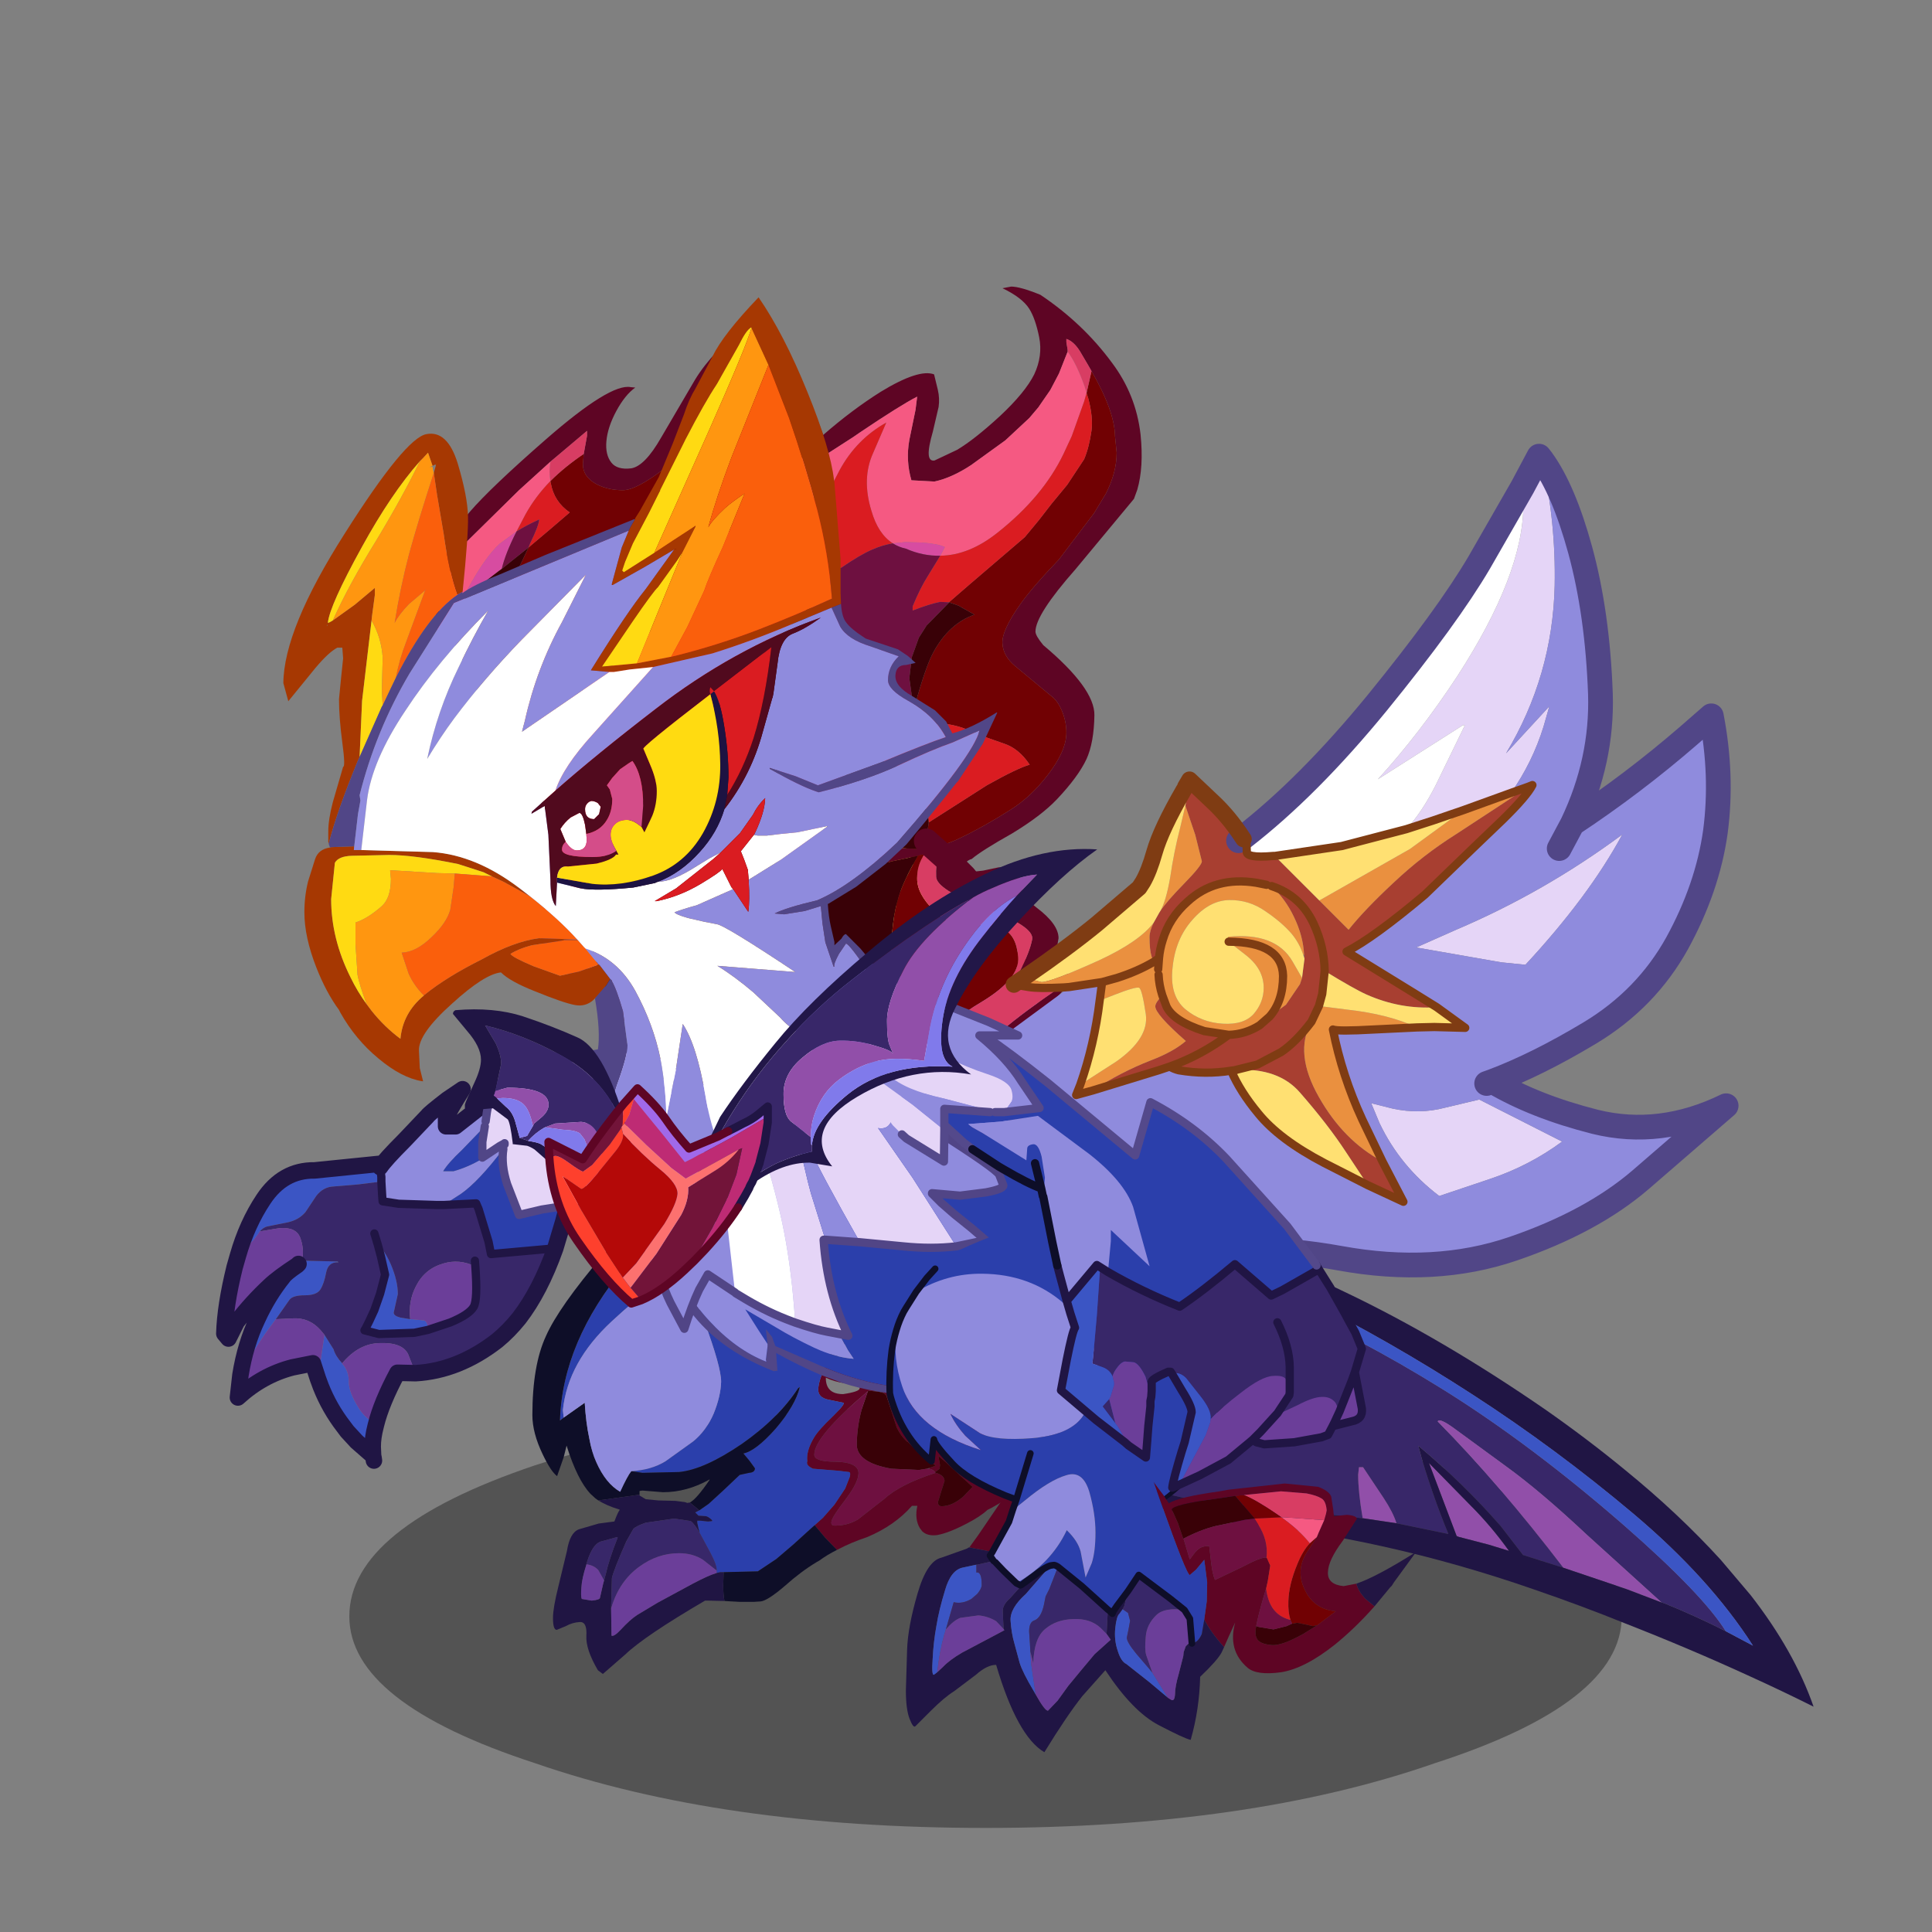 <svg xmlns:ffdec="https://www.free-decompiler.com/flash" xmlns:xlink="http://www.w3.org/1999/xlink" ffdec:objectType="frame" height="90" width="90" xmlns="http://www.w3.org/2000/svg"><rect width="100%" height="100%" fill="#808080" stroke="none"/><use ffdec:characterId="32" height="73" transform="translate(3.85 13.15)" width="81.2" xlink:href="#a"/><defs><g id="a" transform="translate(-3.85 -13.15)"><use ffdec:characterId="1" height="9.8" transform="matrix(1.068 0 0 2.011 16.273 65.444)" width="55.5" xlink:href="#b"/><use ffdec:characterId="3" height="101.1" transform="matrix(-.274 0 0 .274 50.55 26.79)" width="98.95" xlink:href="#c"/><use ffdec:characterId="5" height="101.6" transform="translate(20.3 13.35) scale(.384)" width="85.65" xlink:href="#d"/><use ffdec:characterId="7" height="51.6" transform="translate(10.066 48.608) scale(.384)" width="57.25" xlink:href="#e"/><use ffdec:characterId="9" height="57.5" transform="translate(24.8 55.9) scale(.384)" width="58.55" xlink:href="#f"/><use ffdec:characterId="11" height="101.1" transform="translate(42.989 20.674) scale(.384)" width="98.95" xlink:href="#g"/><use ffdec:characterId="13" height="76.65" transform="translate(31.05 50.07) scale(.384)" width="139.15" xlink:href="#h"/><use ffdec:characterId="15" height="45.6" transform="translate(27.808 44.908) scale(.384)" width="53" xlink:href="#i"/><use ffdec:characterId="17" height="64.65" transform="translate(41.297 56.8) scale(.384)" width="64.25" xlink:href="#j"/><use ffdec:characterId="19" height="60.5" transform="translate(40.42 46.258) scale(.384)" width="60.45" xlink:href="#k"/><use ffdec:characterId="25" height="108.65" transform="translate(13.2 13.85) scale(.384)" width="86.6" xlink:href="#l"/><use ffdec:characterId="27" height="22.8" transform="translate(21.1 47.02) scale(.384)" width="21.65" xlink:href="#m"/><use ffdec:characterId="29" height="45.65" transform="translate(32.45 39.55) scale(.384)" width="48.6" xlink:href="#n"/><use ffdec:characterId="31" height="27.1" transform="translate(25.358 50.508) scale(.384)" width="27.6" xlink:href="#o"/></g><g id="p"><path d="M74.55.45Q77.2 4.1 79.2 11.4q2.1 7.7 2.45 17.45.25 8.1-3.4 15.75 7.4-4.9 14.1-10.7l2.75-2.4q1.4 7.2.5 14.05-.95 6.8-4.65 13.55-3.75 6.75-10.55 10.85-6.4 3.85-11.85 5.9Q73.7 78.9 81 80.75q7.9 1.95 15.9-1.95l-10.4 9q-5.95 5.1-15.45 8.35t-21 1.15q-11.5-2.1-23.25-.1T6.05 92.3q-2.2-1.7-3.55-3.45-.95-1.2-1.55-2.4V85.4h-.4q-1.25-3.6.55-7.45.75-1.65 2.05-3.35l1.65-1.95.45-.1 4.7-2.75 6.25-4.6 1-.8 4-.6-.25 1.9-.05.35q-.65 5.35-2.35 10.2l-.5 1.25 2-.55 8-2.45 1.35-.45q.5.3 1.1.45 3.25.55 6.35.05 1.1 2.55 3.3 5.2 2.55 3.15 8 6l5.3 2.7 4.3 2-2.55-4.9-2.45-5.1q-2.45-5.3-3.55-10.9.55.25 4.95 0l5.25-.25 2.1-.05 3.75.1-3.45-2.5-2.9-1.8-8.05-4.95q3.25-1.65 9.5-6.9l5.9-5.7 3.6-3.45q2.9-2.85 3.55-4.15l-.5.2-2.1.75q2.6-3.7 3.95-8.05l.7-2.45-5.25 5.7q5.65-9.4 5.9-20.35.15-7.75-1.55-15.25m2.1 47.15 1.6-3-1.6 3M69.6 61.4l2.95.3q7.7-8.3 11.75-15.8-9.45 7-20.15 11.55L59.3 59.6l10.3 1.8M53.85 78.5l1 2.4q2.5 5.25 7.25 8.85l6.1-2.05q4.8-1.6 8.8-4.55l-10.05-5.1-4.2 1q-3.05.8-6.3.1l-2.6-.65m14.7-2.65-.7.25.7-.25" fill="#8f8bdd" fill-rule="evenodd" transform="translate(.55 1.5)"/><path d="M38.25 46.3q7.95-6.15 16.3-16.35 8.55-10.5 12.4-17.05l5.25-9.15.1 2.15q0 8.45-8.05 20.85-4.5 6.85-9.6 12.45l10.3-6.55h.25l-3.55 7.3Q60 43.2 58.1 45.25l-7.85 2.05-8.1 1.2-.1-.1-.1.1q-3.4.3-3.2-.6l-.05-.95-.35-.5-.1-.15" fill="#fff" fill-rule="evenodd" transform="translate(.55 1.5)"/><path d="m72.2 3.75 2-3.75.35.45q1.7 7.5 1.55 15.25-.25 10.95-5.9 20.35l5.25-5.7-.7 2.45q-1.35 4.35-3.95 8.05l-5.8 2.1-3.65 1.25-3.25 1.05q1.9-2.05 3.55-5.3l3.55-7.3h-.25l-10.3 6.55q5.1-5.6 9.6-12.45Q72.3 14.35 72.3 5.9l-.1-2.15M69.6 61.4l-10.3-1.8 4.85-2.15Q74.85 52.9 84.3 45.9q-4.05 7.5-11.75 15.8l-2.95-.3M53.85 78.5l2.6.65q3.25.7 6.3-.1l4.2-1L77 83.15q-4 2.95-8.8 4.55l-6.1 2.05q-4.75-3.6-7.25-8.85l-1-2.4" fill="#e5d5f7" fill-rule="evenodd" transform="translate(.55 1.5)"/><path d="M11.9 63.15q5.1-3.5 8.65-6.4l5.15-4.4.45-.7q.75-1.3 1.4-3.6.8-2.8 3.55-7.55l.25 1.6-.05.3-.65 2.75q-.75 2.9-1.2 6-.5 2.85-1.2 4.05l-.1.15-.7 1.25q-1.75 2.3-6.6 4.55-5.85 2.65-7 2.65l-1.35-.35-.6-.3m49.9 3.7 3.45 2.5-3.75-.1-2.1.05q-3.45-1.6-8.4-2.15l-3.5-.45.4-1.45.3-2.8q3.6 2.2 5.05 2.85 4.15 1.85 8.55 1.55m-8.35 21.6-5.3-2.7q-5.45-2.85-8-6-2.2-2.65-3.3-5.2l.4-.05.2-.05h.05q5.1-.25 7.7 2.75 3.45 3.95 5.6 7.25l2.65 4m-34.9-12.2q1.7-4.85 2.35-10.2l1.65-.65q2.8-1.1 3.15-.9.35.2.8 3.2.4 2.95-3.6 5.75l-4.35 2.8m39.55-31 3.25-1.05L65 42.95l-6.45 4.7-11 6.25-5.4-5.4 8.1-1.2 7.85-2.05M36.55 58.9l2.05 1.6q2.2 1.7 2.2 4 0 1.75-1.2 3.15-1.2 1.35-3.75 1.2-2.6-.15-4.55-1.75-1.95-1.65-1.55-5.1.35-3.45 2.4-5.75 2.05-2.35 4.45-2.4Q39 53.8 41 55.2q2 1.35 3.2 2.75.95 1.15 1.4 2.55l.15.45-.3 2.35-1.15-2q-2.05-3.55-7.8-3l-.1.45.15.15" fill="#ffe072" fill-rule="evenodd" transform="translate(.55 1.5)"/><path d="m31.1 40.5.2-.4.5-.85 2.75 2.6q2 1.85 3.7 4.45l.1.15.35.5.05.95q-.2.9 3.2.6h.2l5.4 5.4 3.55 3.55q1.95-2.45 5.5-5.75 3.5-3.3 7.55-5.85l5.65-3.7 3.1-2.05.5-.2q-.65 1.3-3.55 4.15l-3.6 3.45-5.9 5.7q-6.25 5.25-9.5 6.9l8.05 4.95 2.9 1.8q-4.4.3-8.55-1.55-1.45-.65-5.05-2.85-.05-2.95-1.35-5.75-1.6-3.4-5.1-4.55 3.5 1.15 5.1 4.55 1.3 2.8 1.35 5.75l-.3 2.8-.4 1.45-.9 1.9q-2.15 3.8.9 9.15 3 5.3 7.7 7.8l2.55 4.9-4.3-2-2.65-4q-2.15-3.3-5.6-7.25-2.6-3-7.7-2.75h-.05l-.2.05-.4.05q-3.1.5-6.35-.05-.6-.15-1.1-.45l-1.35.45-8 2.45q3.35-2.2 7.05-3.65 2.75-1.05 4.25-2.35-3.7-3.25-3.7-4.2 0-.45.85-1.35l.5 1.35q.85 1.8 4.6 3l2.95.45q2-.05 3.75-1.15L41.5 68l2-1.45 1.7-2.5.25-.75.3-2.35-.05-.45q-.1-2.3-1.25-4.65-1-2.1-2.7-3.7l-.6-.15-1.25-.25q-5-.8-8.35 2.3-2.2 1.95-3 4.65-.35 1.1-.45 2.2l-.65.45-.25-.65q-.25-.85-.25-2.35 0-.75.5-1.75l.7-1.25.1-.15q.75-1.15 2.9-3.35t2.15-2.7l-.8-3.2-1.2-3.55.05-.3-.25-1.6m6.65 6.15.5-.35-.5.35m-8.35 27.4q3.8-1.35 7.15-3.85-3.35 2.5-7.15 3.85m8.05.4 2.6-.65 2.85-1.5q1.8-1.2 3.7-3.7-1.9 2.5-3.7 3.7l-2.85 1.5-2.6.65" fill="#a83f31" fill-rule="evenodd" transform="translate(.55 1.5)"/><path d="m17.2 64.4-.65.05q-3.05.15-4.25-.05l-1.8-.3 1.4-.95.6.3 1.35.35q1.15 0 7-2.65 4.85-2.25 6.6-4.55-.5 1-.5 1.75 0 1.5.25 2.35l.25.65Q25.5 62.5 23 63.3l-1.8.5 1.8-.5q2.5-.8 4.45-1.95l.55.9.1-1.35q.1-1.1.45-2.2.8-2.7 3-4.65 3.35-3.1 8.35-2.3l1.25.25.6.15q1.7 1.6 2.7 3.7 1.15 2.35 1.25 4.65h-.1q-.45-1.4-1.4-2.55-1.2-1.4-3.2-2.75-2-1.4-4.4-1.35-2.4.05-4.45 2.4-2.05 2.3-2.4 5.75-.4 3.45 1.55 5.1 1.95 1.6 4.55 1.75 2.55.15 3.75-1.2 1.2-1.4 1.2-3.15 0-2.3-2.2-4l-2.05-1.6-.15-.15.1-.45q5.75-.55 7.8 3l1.15 2-.25.75-1.7 2.5-2 1.45q1.65-1.85 1.65-4.95-.1-4.1-6.6-4.15 6.5.05 6.6 4.15 0 3.1-1.65 4.95l-1.2 1.05q-1.75 1.1-3.75 1.15l-2.95-.45q-3.75-1.2-4.6-3l-.5-1.35q-.85.9-.85 1.35 0 .95 3.7 4.2-1.5 1.3-4.25 2.35-3.7 1.45-7.05 3.65l-2 .55.5-1.25 4.35-2.8q4-2.8 3.6-5.75-.45-3-.8-3.2-.35-.2-3.15.9l-1.65.65.05-.35.25-1.9-4 .6m53.6-23.55 2.1-.75-3.1 2.05-5.65 3.7Q60.1 48.4 56.6 51.7q-3.55 3.3-5.5 5.75l-3.55-3.55 11-6.25 6.45-4.7 5.8-2.1M59.4 69.3l-5.25.25q-4.4.25-4.95 0 1.1 5.6 3.55 10.9l2.45 5.1q-4.7-2.5-7.7-7.8-3.05-5.35-.9-9.15l.9-1.9 3.5.45q4.95.55 8.4 2.15M31.3 42.4l1.2 3.55.8 3.2q0 .5-2.15 2.7t-2.9 3.35q.7-1.2 1.2-4.05.45-3.1 1.2-6l.65-2.75m-3.25 20.5q.05 1.25.45 2.5-.4-1.25-.45-2.5" fill="#ea903f" fill-rule="evenodd" transform="translate(.55 1.5)"/><path d="M75.1 1.95q2.65 3.65 4.65 10.95 2.1 7.7 2.45 17.45.25 8.1-3.4 15.75 7.4-4.9 14.1-10.7l2.75-2.4q1.4 7.2.5 14.05-.95 6.8-4.65 13.55-3.75 6.75-10.55 10.85-6.4 3.85-11.85 5.9 5.15 3.05 12.45 4.9 7.9 1.95 15.9-1.95l-10.4 9q-5.95 5.1-15.45 8.35t-21 1.15q-11.5-2.1-23.25-.1T6.6 93.8q-2.2-1.7-3.55-3.45-.95-1.2-1.55-2.4M38.8 47.8q7.95-6.15 16.3-16.35 8.55-10.5 12.4-17.05l5.25-9.15 2-3.75.35.45M38.8 47.8l-.5.35m40.5-2.05-1.6 3m-8.8 28.5.7-.25" fill="none" stroke="#514687" stroke-linecap="round" stroke-linejoin="round" stroke-width="3"/><path d="m17.2 64.4-.65.05q-3.05.15-4.25-.05l-1.8-.3m60.3-23.25 2.1-.75.5-.2q-.65 1.3-3.55 4.15l-3.6 3.45-5.9 5.7q-6.25 5.25-9.5 6.9l8.05 4.95 2.9 1.8 3.45 2.5-3.75-.1-2.1.05-5.25.25q-4.4.25-4.95 0 1.1 5.6 3.55 10.9l2.45 5.1 2.55 4.9-4.3-2-5.3-2.7q-5.45-2.85-8-6-2.2-2.65-3.3-5.2-3.1.5-6.35-.05-.6-.15-1.1-.45l-1.35.45-8 2.45-2 .55.5-1.25q1.7-4.85 2.35-10.2l.05-.35.25-1.9-4 .6m40.9-19.15 3.25-1.05L65 42.95l5.8-2.1M42.15 48.5l8.1-1.2 7.85-2.05M42.15 48.5h-.2q-3.4.3-3.2-.6l-.05-.95-.35-.5m-10.9 14.9.65-.45q.1-1.1.45-2.2.8-2.7 3-4.65 3.35-3.1 8.35-2.3l1.25.25m.6.15q3.5 1.15 5.1 4.55 1.3 2.8 1.35 5.75l-.3 2.8-.4 1.45-.9 1.9q-1.9 2.5-3.7 3.7l-2.85 1.5-2.6.65-.2.05-.4.05m-.3-15.65q6.5.05 6.6 4.15 0 3.1-1.65 4.95l-1.2 1.05q-1.75 1.1-3.75 1.15-3.35 2.5-7.15 3.85m-.9-8.65q-.4-1.25-.45-2.5m8.5 7.3-2.95-.45q-3.75-1.2-4.6-3l-.5-1.35m-7.3-1.6 1.8-.5q2.5-.8 4.45-1.95m.55.9.1-1.35m9.4 13.55h-.05" fill="none" stroke="#7f3c13" stroke-linecap="round" stroke-linejoin="round" transform="translate(.55 1.5)"/><path d="m11.05 65.6 1.4-.95q5.1-3.5 8.65-6.4l5.15-4.4.45-.7q.75-1.3 1.4-3.6.8-2.8 3.55-7.55m.2-.4.5-.85 2.75 2.6q2 1.85 3.7 4.45l.1.15" fill="none" stroke="#7f3c13" stroke-linecap="round" stroke-linejoin="round" stroke-width="2"/></g><g id="q"><path d="M59.6 68.15q1.95-.25 4-1.25 2.85-1.35 6.15-3.45 2.45-1.55 4.45-4.15 2.3-2.95 2.3-5.2 0-1.35-.55-2.65-.4-.95-.95-1.5l-.05-.05-.25-.2-4.4-3.65q-1.45-1.2-1.55-2.7-.15-1.55 2.15-4.8 1.4-2 4.7-5.45l4.25-5.6 1.45-2.4q1.3-2.55 1.3-4.95l-.2-2q-.05-3.05-2.85-7.9l-.4-.7-1-1.7q-.75-1.2-1.65-1.5v.4l.15.9v.25l-1.05 2.65-1.05 2-.9 1.3-.55.8-1.1 1.3-2.9 2.7-4.15 3q-2.35 1.55-4.45 2l-2.8-.15q-.7-2.4-.25-4.9l.75-3.65.2-1.6q-2.05 1.05-6.95 4.35l-.8.55-2.95 1.9-1.85 1q-.25 0-.85-1.5L44.35 18 43 14.25q-2.35-6.9-4.75-6.9-1.1 0-2.2 1.3-1.05 1.2-1.75 3.1L31.9 16q-2.4 3.9-4 5.85l-.2.25q-3.4 2.6-5 2.6-1.75 0-3.15-.7-1.7-.9-1.7-2.45l.1-1.25.4-2.2v-.6l-4.45 3.75-3.8 3.45-6.5 6.4-.05.05q-.95.9-2.15 4.45Q.2 39.15.15 41.85q-.7-5.95 2.1-11.45l1.2-2.25.7-.85q2.55-2.95 9.25-8.8 7.8-6.8 10.25-6.3l.55.05q-1.25.9-2.3 2.85-1.05 1.95-1.2 3.65-.15 1.65.6 2.6.7.9 2.4.7 1.65-.25 3.65-3.75l4.1-7q2.1-3.45 6.8-7.2l1.9.1q.65.3 1.35 1.3l1.25 2.2 2.9 6.7L47 18q3.5-3.05 7-5.25 4.6-2.8 6.45-2.1l.45 1.85q.25 1.05.1 2.1l-.7 3q-.55 1.9-.5 2.75.05.85.7.75l2.75-1.3q2.1-1.25 5.2-4.1 3.05-2.85 4.15-5.05 1.05-2.25.6-4.5Q72.75 3.9 72 2.7q-.85-1.35-3.25-2.5L69.8 0q1.1 0 3.55 1Q78.5 4.45 82 9.2q2.95 3.9 3.5 8.75.4 3.95-.4 6.7l-.4 1.1-7.1 8.55q-4.85 5.5-4.85 7.55 0 .5.95 1.65 6.25 5.25 6.2 8.5-.05 3.3-.95 5.3-1 2.15-3.6 4.9-1.9 2-5.45 4.15-3.65 2.05-4.9 3.1-.3.05-.7.4-.5.45-.5.65 0 .55.85.55l1.75-.2 1.9-.4h2.5q-.4 3 2.1 4.9 2.65 2 2.65 3.7l-.2 1.15-.25 1.15q0 1 .95 1.45l.95.8q0 1.5-4.2 4.85l-7.7 5.7-.25.2q-3.2 2.45-9.8 4.75-7.2 2.5-11.7 2.5l-3.2-.75 5.4-.5q6.3-.75 9.6-2.1l4.25-1.95 3.5-1.95.3-.2q3-1.85 5.6-4 2.4-2.05 7-5.2l-2.6-.55-2.4-.4v-.85q1.25-2.4 1.55-3.95.3-1.55-5.65-3.8t-6-3.8q-.05-1.55.2-1.75l.3-1.15h-1.3l-.6.15-.65.15-.15.05-3.3.7-.1.05-5.25.55-1.45-.2q3.1-2.35 5.15-2.2l3.35.2 1.3.05 1.4-.05" fill="#5e0524" fill-rule="evenodd"/><path d="M79.55 10.25q2.8 4.85 2.85 7.9l.2 2q0 2.4-1.3 4.95l-1.45 2.4-4.25 5.6q-3.3 3.45-4.7 5.45-2.3 3.25-2.15 4.8.1 1.5 1.55 2.7l4.4 3.65.25.2.05.05q.55.55.95 1.5.55 1.3.55 2.65 0 2.25-2.3 5.2-2 2.6-4.45 4.15-3.3 2.1-6.15 3.45-2.05 1-4 1.25-.15-.25-.15-.8l.2-1.3.15-1V65l7.05-4.5q3.75-2.1 5.2-2.5-1.3-1.95-3.1-2.55l-2-.7-.3-.15-2.1-.85q-1.9-.7-3.1-.7l-2.55.25-1.05.25.15-1.8.05-.65q1.35-5 2.35-6.8 1.9-3.45 4.95-4.5l-1.95-1.1-1.15-.4 2.6-2.25 6.6-5.65 1.7-2.05.35-.45 1.2-1.55 1.9-2.3 2.05-3.1q.6-1.4.9-3.5.2-1.65-.4-3.9L79 13.1l-.05-.2.6-2.65M58.5 69.05l.15-.05.65-.15q-.95 1.35-.9 3 0 1.85 2.05 3.85 2 2 4.5 1.8 2.5-.2 3.9.45 1.6.75 1.8 3.4.2 2.6-4.3 5.35-4.55 2.7-4.6 4.25-.05 1.5.4 2.45l.75.95-3.5 1.95q-1.45-2.55-2.75-6.95-1.4-4.85-1.4-8 0-4.45.9-7.3.6-2 2.35-5M17.95 20.3l-.1 1.25q0 1.55 1.7 2.45 1.4.7 3.15.7 1.6 0 5-2.6l.2-.25q1.6-1.95 4-5.85l2.4-4.25q.7-1.9 1.75-3.1 1.1-1.3 2.2-1.3 2.4 0 4.75 6.9L44.35 18l.65 1.65-1.35 2.6q-2 3.65-3.85 5.8l-3.4 1.3q-3.25 1.45-5.05 5.05-2.25 4.55-3 5.3Q21.8 46.05 16.5 50l-5.45 4.4q-2-8.3-2-12.8l.1-4.6q.15-1.3.9-2.85l.45-.9.75-1.6 2.55-2.15 2.45-2.1q-1.9-1.3-2.3-3.55l-.05-.25q1.75-1.75 4.05-3.3" fill="#710103" fill-rule="evenodd"/><path d="m59.3 68.85.6-.15h1.3l-.3 1.15q-.25.2-.2 1.75.05 1.55 6 3.8t5.65 3.8q-.3 1.55-1.55 3.95V84l2.4.4 2.6.55q-4.6 3.15-7 5.2-2.6 2.15-5.6 4l-.3.2-.75-.95q-.45-.95-.4-2.45.05-1.55 4.6-4.25 4.5-2.75 4.3-5.35-.2-2.65-1.8-3.4-1.4-.65-3.9-.45t-4.5-1.8q-2.05-2-2.05-3.85-.05-1.65.9-3m-45.4-47.6 4.45-3.75v.6l-.4 2.2q-2.3 1.55-4.05 3.3-.2-1.2 0-2.35M76.65 7.9v-.25l-.15-.9v-.4q.9.3 1.65 1.5l1 1.7.4.7-.6 2.65-.25-.8q-1-2.8-2.05-4.2" fill="#d83d63" fill-rule="evenodd"/><path d="M.15 41.85q.05-2.7 1.25-6.25t2.15-4.45l.05-.05 6.5-6.4 3.8-3.45q-.2 1.15 0 2.35-1.8 1.85-3 4l-1.1 2.1-2.05 1.5q-1.8 1.65-3.9 5.55-.45.35-1.1 2l-.65 1.9-.3.85-.15.45q-.7 2-.9 2L.3 43.6l-.05-.15-.1-.35v-1.25M45 19.65q.6 1.5.85 1.5l1.85-1 2.95-1.9.8-.55q4.9-3.3 6.95-4.35l-.2 1.6-.75 3.65q-.45 2.5.25 4.9l2.8.15q2.1-.45 4.45-2l4.15-3 2.9-2.7 1.1-1.3.55-.8.9-1.3 1.05-2 1.05-2.65q1.05 1.4 2.05 4.2l.25.8-.3 1.05-1.5 4.2-1 2.15q-2.5 5.2-8 9.55-3.45 2.75-6.95 2.8l.55-1.05q-.8-.4-2.85-.55L56.95 31l-1.5.15q-1.8-1.15-2.6-3.95-1.2-3.9.2-7l1.6-3.7q-3.6 2-5.65 5.75l-.7 1.35-.05.1-.35.55q-1.15 1.3-4.2 2.45-2.2.7-3.9 1.35 1.85-2.15 3.85-5.8l1.35-2.6" fill="#f55982" fill-rule="evenodd"/><path d="m78.95 12.9.05.2.15.45q.6 2.25.4 3.9-.3 2.1-.9 3.5l-2.05 3.1-1.9 2.3-1.2 1.55-.35.45-1.7 2.05-6.6 5.65-2.6 2.25h-.05l-1-.05q-1.3.25-3.35 1.05v-.5q.95-2.3 1.85-3.7l1.5-2.45q3.5-.05 6.95-2.8 5.5-4.35 8-9.55l1-2.15 1.5-4.2.3-1.05m-21.1 40.65 1.05-.25 2.55-.25q1.2 0 3.1.7l2.1.85.3.15 2 .7q1.8.6 3.1 2.55-1.45.4-5.2 2.5L59.8 65q-.05-1.05-.65-2.7-.65-1.9-1.5-3.1-.45-.6-2.65-1.35-1.95-.65-1.95-1.2l.2-.4.4-.4q.9-.75 3.1-1.95l.3-.1.8-.25M39.8 28.05q1.7-.65 3.9-1.35 3.05-1.15 4.2-2.45l.35-.55.05-.1.7-1.35q2.05-3.75 5.65-5.75l-1.6 3.7q-1.4 3.1-.2 7 .8 2.8 2.6 3.95-1.25.2-2.5.75-1.5.65-3.75 2.2l-.15.05-.35.05q-1.55 1.7-2.45 3.3l-.45.9q-6.45 6-13.2 14.3-8.35 10.15-15.65 21.95l-3.4-10.8-.85-3.05-1.65-6.4L16.5 50q5.3-3.95 11.85-10.3.75-.75 3-5.3 1.8-3.6 5.05-5.05l3.4-1.3M13.9 23.6l.05.25q.4 2.25 2.3 3.55l-2.45 2.1-2.55 2.15.2-.5q1.05-2.15 1.1-2.9-1.55.7-2.75 1.45l1.1-2.1q1.2-2.15 3-4" fill="#da1c21" fill-rule="evenodd"/><path d="m55.45 31.15 1.5-.15 1.95.05q2.05.15 2.85.55l-.55 1.05q-2.1.05-4.15-.85-.9-.2-1.6-.65M8 34.25l-.35.25-2.8 2.15q-1.9 1.7-2.1 2.1.65-1.65 1.1-2 2.1-3.9 3.9-5.55l2.05-1.5Q8.45 32.35 8 34.25" fill="#d74ca1" fill-rule="evenodd"/><path d="m58.05 51.1-.05.65-.15 1.8-.8.25-.3.1q-2.2 1.2-3.1 1.95l-.4.4q-2.3 1.15-3.9 3.45-1.4 2.05-2 4.5-.4 1.95-1.75 4.45-1.2 2.25-2.45 3.7-2-1.25-2-6.8 0-4.85 1.55-12.85l1.8-9.45q.3-2.7 1.3-4.85l.45-.9q.9-1.6 2.45-3.3l.35-.05.15-.05q2.25-1.55 3.75-2.2 1.25-.55 2.5-.75.7.45 1.6.65 2.05.9 4.15.85l-1.5 2.45q-.9 1.4-1.85 3.7v.5q2.05-.8 3.35-1.05l1 .05h.05v.05l-2.15 2.2-.55.55-.95 1.5-.7 1.95-.15.4-.3 2.55.5 3.6h.1M9.8 29.7q1.2-.75 2.75-1.45-.05.75-1.1 2.9l-.2.5L8 34.25q.45-1.9 1.8-4.55" fill="#6e1040" fill-rule="evenodd"/><path d="m59.6 68.15-1.4.05-1.3-.05-3.35-.2q-2.05-.15-5.15 2.2l1.45.2 5.25-.55.1-.05 3.3-.7q-1.75 3-2.35 5-.9 2.85-.9 7.3 0 3.15 1.4 8 1.3 4.4 2.75 6.95l-4.25 1.95q-3.3 1.35-9.6 2.1l-5.4.5-.2-.05-3.05-1.2-1.1-.6-.6-.5-1.85-1.15-4.5-2.55q-6.15-3.8-8.8-11.2l-3.1-8.95q7.3-11.8 15.65-21.95 6.75-8.3 13.2-14.3-1 2.15-1.3 4.85l-1.8 9.45q-1.55 8-1.55 12.85 0 5.55 2 6.8 1.25-1.45 2.45-3.7 1.35-2.5 1.75-4.45.6-2.45 2-4.5 1.6-2.3 3.9-3.45l-.2.4q0 .55 1.95 1.2 2.2.75 2.65 1.35.85 1.2 1.5 3.1.6 1.65.65 2.7v.05l-.15 1-.2 1.3q0 .55.15.8m2.65-29.85 1.15.4 1.95 1.1q-3.05 1.05-4.95 4.5-1 1.8-2.35 6.8h-.1l-.5-3.6.3-2.55.15-.4.7-1.95.95-1.5.55-.55 2.15-2.2v-.05" fill="#390107" fill-rule="evenodd"/><path d="m11.05 54.4 1.65 6.4.85 3.05-.35-.55-3.1-5.1q-2.9-4-8.3-15.9l-.15-.35.15-.45.3-.85.65-1.9q.2-.4 2.1-2.1l2.8-2.15.35-.25 3.25-2.6-.75 1.6-.45.9Q9.3 35.7 9.15 37l-.1 4.6q0 4.5 2 12.8" fill="#380107" fill-rule="evenodd"/><path d="M67.4 74.15q-.95 0-1.95-.9l-1.3-1.65-1.9-1.9-2.75-2.45" fill="none" stroke="#5e0524" stroke-linecap="round" stroke-linejoin="round" stroke-width="3"/></g><g id="r"><path d="M18.9 14.5q.6-.9 2.95-3.25l2.8-2.95q.2-.3 2.4-2l1.85-1.25q-1.65 2.6-2 3.5v1h1.15L32 6.45l.1.05-.25 1.35-.15 1.1-.1.6-2.75 2.85q-1.7 1.6-2.3 2.6h1.25q1.8-.5 3.55-1.55l2.05-1.5.55-.3.05.1-.15.55q-3 3.95-5.15 5.45l-2.1 1.35h-.8l-4.65-.15-1.95-.3-.05-.65-.1-1.75v-.55l-.15-1.2" fill="#8f8bdd" fill-rule="evenodd" transform="translate(1 .5)"/><path d="m41.6 19.3-.45 1.7-1 3.35-7.8.7-.3-1.5-1.2-3.95-.3-.7-3.95.2 2.1-1.35q2.15-1.5 5.15-5.45-.3 1.9.45 4.25l1.45 3.75 2.75-.65 2.55-.4.55.05m-10.25-5.85Q29.6 14.5 27.8 15h-1.25q.6-1 2.3-2.6l2.75-2.85-.3 1.9v1.9l.05.1" fill="#2b3fab" fill-rule="evenodd" transform="translate(1 .5)"/><path d="m18.4 45.75-.05.2Q18 47.3 18 48.4l.05 1.15-2-1.75-1.15-1.25-.45-.6q-1.7-2.2-2.75-4.85l-.35-.95.8-5.3 1.1 1.75q.25.85 1.05 1.7v.05q.8.85.8 2.2 0 1.3 1.25 3.25.6 1 2.05 1.95m.45-31.65.05.4.15 1.2v.55l-2.8.35-3 .25Q12 16.9 11.15 18l-1.3 1.95q-.8.95-2.15 1.25l-2.5.5q-.45.1-.9.6l-.25.4-.5.65-1.9 1.9q1.1-3.85 3.1-6.85 2.35-3.55 6.2-3.5l7.9-.8m-9.4 11.75 4.3.1.05.1q-1.2-.05-1.45 1.25-.25 1.35-.7 2.05-.45.7-1.9.7t-1.85.55l-1.65 2.35-.85 1.15q-1.6 2.15-3.45 5.65.6-3.75 2.05-6.8 1.3-2.85 3.15-5.15l1.1-.95.6-.45.15-.15-.05.05.05-.05.45-.4m9.15-2q.85.75 1.6 2.45.85 2 .85 3.6l-.5 2.25q0 .4.8.6l1.2.2V33l.15-.05 1.55.15q.45.2.45 1.15l-1.65.35-4.3.15L17 34.3l.15-.25.45-.9.6-1.3.7-2 .6-2.3-.5-2.2-.4-1.5" fill="#3b55c4" fill-rule="evenodd" transform="translate(1 .5)"/><path d="M40.15 24.35q-1.85 5.2-4.4 8.5-1.25 1.55-2.65 2.7-4.7 3.65-9.9 3.95l-.9-2.3q-.7-1.45-3.45-1.35-2.55.05-4.55 2.45-.8-.85-1.05-1.7l-1.1-1.75-.5-.6q-1.35-1.5-3.3-1.4l-2.1.1L7.9 30.6q.4-.55 1.85-.55 1.45 0 1.9-.7.45-.7.7-2.05.25-1.3 1.45-1.25h.05l-.1-.1-4.3-.1q.25-1.5-.25-2.8-.5-1.3-2.5-1.15l-2.4.4q.45-.5.9-.6l2.5-.5q1.35-.3 2.15-1.25l1.3-1.95q.85-1.1 2.1-1.15l3-.25 2.8-.35.1 1.75.05.65 1.95.3 4.65.15q.25.35.8 0l3.95-.2.3.7 1.2 3.95.3 1.5 7.8-.7m-21.7-1q-.15.25.15.5l-.1-.3-.05-.2-.25-.8.25.8m4.1 9.6-1.2-.2q-.8-.2-.8-.6l.5-2.25q0-1.6-.85-3.6-.75-1.7-1.6-2.45l.4 1.5.5 2.2-.6 2.3-.7 2-.6 1.3-.45.9-.15.25 1.75.45 4.3-.15 1.65-.35 2.7-.9q2.3-.95 2.85-1.9.5-.85.2-4.9-1.95-.95-3.9-.35-2.25.65-3.3 2.75-.95 1.8-.7 4m7.85-7.1.05.7-.05-.7" fill="#382769" fill-rule="evenodd" transform="translate(1 .5)"/><path d="m23.2 39.5-2.2-.05q-1.95 3.65-2.6 6.3-1.45-.95-2.05-1.95-1.25-1.95-1.25-3.25 0-1.35-.8-2.2v-.05q2-2.4 4.55-2.45 2.75-.1 3.45 1.35l.9 2.3M4.3 22.3l2.4-.4q2-.15 2.5 1.15.5 1.3.25 2.8l-.45.4-.15.15q-2.3 1.5-3.35 2.5-2.2 2.05-4 4.4l-1 2-.5-.6q.1-3.4 1.25-8.05l.4-1.4 1.9-1.9.5-.65.25-.4m1.95 10.65 2.1-.1q1.95-.1 3.3 1.4l.5.6-.8 5.3-.6-1.85-2.5.5q-3.65.95-6.6 3.65l.3-2.7q1.85-3.5 3.45-5.65l.85-1.15m18.45 1.3q0-.95-.45-1.15l-1.55-.15h-.15q-.25-2.2.7-4 1.05-2.1 3.3-2.75 1.95-.6 3.9.35.3 4.05-.2 4.9-.55.95-2.85 1.9l-2.7.9M8.95 26.3l.05-.05q-.5-.05-.75.25l.7-.2" fill="#6b3e99" fill-rule="evenodd" transform="translate(1 .5)"/><path d="M32.1 6.5q.7-2.1 2.75-3.2 1.35-.75 5.6-1.75L49.55 0q1.05 0 1.4.35l.9.7q.55.35 2.95 4.4 2.4 4-1.3 5.4-3.75 1.4-10.45 8.65l-1.45-.2-.55-.05-2.55.4-2.75.65-1.45-3.75q-.75-2.35-.45-4.25l.15-.55v-.15l-.05.05-.1-.1-.45.4-2.1 1.4v-1.9l.3-1.9.1-.6.15-1.1.25-1.35" fill="#e5d5f7" fill-rule="evenodd" transform="translate(1 .5)"/><path d="M19.9 15q.6-.9 2.95-3.25l2.8-2.95q.2-.3 2.4-2l1.85-1.25q-1.65 2.6-2 3.5v1h1.15L33 6.95l.1-.15m9.5 13-.45 1.7-1 3.35q-1.85 5.2-4.4 8.5-1.25 1.55-2.65 2.7-4.7 3.65-9.9 3.95l-2.2-.05q-1.95 3.65-2.6 6.3l-.05.2Q19 47.8 19 48.9l.05 1.15.05.2.05.35M2.65 25.75q1.1-3.85 3.1-6.85 2.35-3.55 6.2-3.5l7.9-.8M2.65 25.75l-.4 1.4Q1.1 31.8 1 35.2l.5.6 1-2q1.8-2.35 4-4.4 1.05-1 3.35-2.5l.15-.15M8.15 28.3Q6.3 30.6 5 33.45q-1.45 3.05-2.05 6.8l-.3 2.7q2.95-2.7 6.6-3.65l2.5-.5.6 1.85.35.95q1.05 2.65 2.75 4.85l.45.6 1.15 1.25 2 1.75M8.15 28.3q.3-.45 1.7-1.4" fill="none" stroke="#201544" stroke-linecap="round" stroke-linejoin="round" stroke-width="2"/><path d="m18.85 14.1.05.4.15 1.2v.55l.1 1.75.05.65 1.95.3 4.65.15h.8l3.95-.2.3.7 1.2 3.95.3 1.5 7.8-.7m-21.55-.5-.1-.3-.05-.2-.25-.8m.4 1.3.4 1.5.5 2.2-.6 2.3-.7 2-.6 1.3-.45.9-.15.25 1.75.45 4.3-.15 1.65-.35 2.7-.9q2.3-.95 2.85-1.9.5-.85.2-4.9l-.05-.7" fill="none" stroke="#201544" stroke-linecap="round" stroke-linejoin="round" transform="translate(1 .5)"/><path d="M32.1 6.3v.2q.7-2.1 2.75-3.2 1.35-.75 5.6-1.75L49.55 0q1.05 0 1.4.35l.9.7q.55.35 2.95 4.4 2.4 4-1.3 5.4-3.75 1.4-10.45 8.65l-1.45-.2-.55-.05-2.55.4-2.75.65-1.45-3.75q-.75-2.35-.45-4.25m-2.55 1.05v-1.9l.3-1.9m.1-.6.15-1.1.25-1.35m1.85 5.15-.55.3-2.1 1.4m2.65-1.7.05-.05v.15" fill="none" stroke="#514687" stroke-linecap="round" stroke-linejoin="round" transform="translate(1 .5)"/></g><g id="s" fill-rule="evenodd"><path d="m36.25 20.15.05.05q.7.5 1.55.45l2.75.1q1.25.25 6.55-1.7 5.8-2.2 9.1-2.2 3.9 0 .6 4.35-3.3 4.3-1.7 8.1 1.6 3.8 3.05 4.95 1.3 1.05-2.5 3.1l-.5.25q-.85.8-2.5 1.65-2.2 1.15-3.6 1.4-1.15.15-1.8-.45l-.3-.4q-.65-1.1-.3-2.7h-.65q-2.1 2.4-5.45 3.8-1.95.65-3.55 1.5l-.1.05-1.45-1.5-1.25-1.5.05-.05.95-.85 1.4-1.6 1.3-1.95.55-1.4q.15-.55-.1-.6l-1.25-.15-3.1-.25q-.9-.4-.7-.9-.15-1.25.8-2.85.55-.95 2.4-2.7 1.4-1.4 1.2-1.55l-1.7-.35Q34.5 24 34.7 22.7q.1-.8.5-1.7l.05-.15.4-1.05.6.35m11.9 12.35.35-.1.45-.2q-1.3-.7-2.35-1.8l-1.05-1.05h-.05q-.8-.7-1.3-1.75l-1.15-3.55-.1-.3q-.2-.4-1-.5l-1-.1h-.05l-.2.05q-6.5 5.5-6.5 7.7 0 .85 2.6.85 2.55.05 2.75 1.2.15 1.1-1.5 3.3-1.65 2.15-1.75 2.7-.15.55.4.55 1.55 0 2.8-.75l3.2-2.5q1.9-1.75 6.2-3.15l.2.05q.9.3.9.95l-.4 1.25-.4 1.3q0 .5.45.5 1.25 0 2.6-1.15l1.15-1.2-1.15-1.05-2.05-1.9-.95-.8.2 1.1-.05.45-.45.35-.1.05q-.2-.3-.7-.4v-.1M35.6 21.55v.05q0 1.95 2.1 1.95 2-.3 2-.7v-.2q-.15-.25-.6-.35l-1.1-.05q-1.4-.2-2.4-.7" fill="#5e0524"/><path d="m40.7 23.2.2-.05h.05l1 .1q.8.1 1 .5l.1.3 1.15 3.55q.5 1.05 1.3 1.75h.05l1.05 1.05q1.05 1.1 2.35 1.8l-.45.2-.35.1-.3.1-.95.15-3.35-.15q-4.25-.75-4.2-3 .05-2.3.65-4.35l.7-2.05m8.15 9.8.1-.05.45-.35.05-.45-.2-1.1.95.8 2.05 1.9 1.15 1.05-1.15 1.2q-1.35 1.15-2.6 1.15-.45 0-.45-.5l.4-1.3.4-1.25q0-.65-.9-.95l-.2-.05-.05-.1" fill="#390107"/><path d="M48.15 32.6q.5.1.7.4l.05.1q-4.3 1.4-6.2 3.15l-3.2 2.5q-1.25.75-2.8.75-.55 0-.4-.55.1-.55 1.75-2.7 1.65-2.2 1.5-3.3-.2-1.15-2.75-1.2-2.6 0-2.6-.85 0-2.2 6.5-7.7l-.7 2.05q-.6 2.05-.65 4.35-.05 2.25 4.2 3l3.35.15.95-.15h.3" fill="#6e1040"/><path d="m35.65 19.8-.4 1.05-.05.15q-.4.9-.5 1.7-.2 1.3 1.35 1.55l1.7.35q.2.15-1.2 1.55-1.85 1.75-2.4 2.7-.95 1.6-.8 2.85-.2.5.7.9l3.1.25 1.25.15q.25.05.1.6l-.55 1.4-1.3 1.95-1.4 1.6-.95.85-.05.05-.45.4-2.15 1.95-2.05 1.75-2.25 1.5-4.15.1h-.4l-.45.1v-.45q0-.55-.7-1.9l-1.1-2.05-.25-.45-.15-.55-.15-.7v-.25h.35l.95.1.5-.05v-.1q-.5-.5-.85-.5h-.05l-.75-.05-.4-.4.5-.25 1.15-.8 1.8-1.65 1.95-1.85 1.15-.25q.7-.05.7-.55l-.65-.9-.75-.9q1.5-.3 3.9-3 2.4-2.8 2.95-5.05l-.2.1q-2.35 3.65-6.85 6.8-4.55 3.1-7.6 3.4l-4.45.1-1.35-.2q2.45-.15 4.15-1.2l3.35-2.4q1.6-1.3 2.5-3.4.85-2.1.9-3.85 0-1.8-2.05-7.35-2.05-5.6-3.95-5.25-1.9.3-7.25 5.25T3.7 25.5l.1.9-.45.35q.3-9.55 7.9-18.7 7.55-9.2 24.35-5.3.55-.15 1.6.75.95.85 1.15 5 .15 4.05-.2 5.25l-.45 1.5-2 4.45-.05.1" fill="#2b3fab"/><path d="M36.95 42.45q-1.2.6-2.15 1.3l-.35.2q-1.9 1.15-3.8 2.85-2.1 1.8-2.95 1.9l-.8.05h-1.8l-1.8-.1q-.15-.85-.15-1.85l.05-1.65 4.15-.1 2.25-1.5 2.05-1.75 2.15-1.95.45-.4 1.25 1.5 1.45 1.5M8 36.45l-.35-.25-.6-.55q-1.6-1.7-2.9-5.85l-.35 1.4-.8 2.3q-.75-.55-1.75-2.65Q0 28.25 0 26.1q0-6.05 1.65-9.6Q3.2 13 8.55 6.7 13.85.4 24.45.05q6.15-.2 9.2.8 6.1 1.05 6.25 8 .15 5.5-2.85 10.15l-.8 1.15-.6-.35.05-.1 2-4.45.45-1.5q.35-1.2.2-5.25-.2-4.15-1.15-5-1.05-.9-1.6-.75-16.8-3.9-24.35 5.3-7.6 9.15-7.9 18.7l.45-.35 2.55-1.8q.15 2.45.55 4.3.3 1.7.85 2.9 1.15 2.6 2.9 3.6.9-1.95 1.35-2.5l1.35.2 4.45-.1q3.05-.3 7.6-3.4 4.5-3.15 6.85-6.8l.2-.1q-.55 2.25-2.95 5.05-2.4 2.7-3.9 3l.75.9.65.9q0 .5-.7.55l-1.15.25-1.95 1.85-1.8 1.65-1.15.8-1.15-.95q.8-.4 2.4-2.75v-.05q-2.75 1.55-5.65 1.55l-2.5-.2-.35.05v.45l-5 .7" fill="#0e0e28"/><path d="m3.8 26.4-.1-.9q.6-5.85 5.95-10.8Q15 9.75 16.9 9.45q1.9-.35 3.95 5.25 2.05 5.55 2.05 7.35-.05 1.75-.9 3.85-.9 2.1-2.5 3.4l-3.35 2.4q-1.7 1.05-4.15 1.2-.45.55-1.35 2.5-1.75-1-2.9-3.6-.55-1.2-.85-2.9-.4-1.85-.55-4.3L3.8 26.4" fill="#8f8bdd"/><path d="m23.3 48.65-2-.05h-.35q-7.35 4.3-9.7 6.55l-2.7 2.35-.6-.45q-1.5-2.55-1.4-4.2.1-1.7-.8-1.65-.9.05-1.7.5l-1.1.45q-.45 0-.45-1.45 0-1.2.65-3.8l1.05-4.35q.35-2.2 1.45-2.6l2.4-.7 1.9-.25q.45-1.2.65-1.4l-.05-.05q-1.5-.45-2.55-1.1l5-.7v.1l.75.45 1.55.15 2.05.05 1.15.15.3.1.3-.05 1.15.95-.5.25.4.4.75.05h.05q.35 0 .85.5v.1l-.5.05-.95-.1H20v.25l.15.7.15.55q-.65-1.15-1.1-1.45l-2-.3-3.45.5q-1.15.4-1.5.75l-.85 1.5q-1.5 3.4-1.75 4.45l-.1 3.55v.1l.05 3.35q.3.15 1.1-.7 1.15-1.25 2-1.8l2.5-1.5 4.25-2.3q1.9-1 2.75-1.25l.15-.05.45-.1h.4l-.05 1.65q0 1 .15 1.85m-14.6-2.5.2-.75q.4-1.8 1.45-4.45l-.1-.05-2 .55q-.95.35-1.6 2.4l-.1.35v.05Q6 45.95 5.95 47q-.1 1.1.05 1.4l1.2.2q1-.1 1-.35l.4-1.75.1-.35" fill="#201543"/><path d="m20.3 40.4.25.45 1.1 2.05q.7 1.35.7 1.9v.15l-1.65-1.3q-1.25-.8-2.9-.8-2.6 0-4.85 1.65-2.4 1.75-3.35 4.9h-.05l.1-3.55q.25-1.05 1.75-4.45l.85-1.5q.35-.35 1.5-.75l3.45-.5 2 .3q.45.3 1.1 1.45M8.7 46.15 8 44.9q-.55-.6-1.45-.7l.1-.35q.65-2.05 1.6-2.4l2-.55.1.05Q9.3 43.6 8.9 45.4l-.2.75" fill="#382769"/><path d="M22.35 44.95v.3l-.15.05q-.85.25-2.75 1.25l-4.25 2.3-2.5 1.5q-.85.55-2 1.8-.8.85-1.1.7l-.05-3.35.05-.1q.95-3.15 3.35-4.9 2.25-1.65 4.85-1.65 1.65 0 2.9.8l1.65 1.3m-15.8-.75q.9.1 1.45.7l.7 1.25-.1.35-.4 1.75q0 .25-1 .35L6 48.4q-.15-.3-.05-1.4.05-1.05.6-2.75v-.05" fill="#6b3e99"/></g><g id="t"><path d="M58.1 45.25q1.9-2.05 3.55-5.3l3.55-7.3h-.25l-10.3 6.55q5.1-5.6 9.6-12.45Q72.3 14.35 72.3 5.9l-.1-2.15 2-3.75.35.45q1.7 7.5 1.55 15.25-.25 10.95-5.9 20.35l5.25-5.7-.7 2.45q-1.35 4.35-3.95 8.05l-5.8 2.1-3.65 1.25-3.25 1.05M69.6 61.4l-10.3-1.8 4.85-2.15Q74.85 52.9 84.3 45.9q-4.05 7.5-11.75 15.8l-2.95-.3M56.45 79.15q3.25.7 6.3-.1l4.2-1L77 83.15q-4 2.95-8.8 4.55l-6.1 2.05q-4.75-3.6-7.25-8.85l-1-2.4 2.6.65" fill="#e5d5f7" fill-rule="evenodd" transform="translate(.55 1.5)"/><path d="M70.8 40.85q2.6-3.7 3.95-8.05l.7-2.45-5.25 5.7q5.65-9.4 5.9-20.35.15-7.75-1.55-15.25Q77.2 4.1 79.2 11.4q2.1 7.7 2.45 17.45.25 8.1-3.4 15.75 7.4-4.9 14.1-10.7l2.75-2.4q1.4 7.2.5 14.05-.95 6.8-4.65 13.55-3.75 6.75-10.55 10.85-6.4 3.85-11.85 5.9Q73.7 78.9 81 80.75q7.9 1.95 15.9-1.95l-10.4 9q-5.95 5.1-15.45 8.35t-21 1.15q-11.5-2.1-23.25-.1T6.05 92.3q-2.2-1.7-3.55-3.45-.95-1.2-1.55-2.4V85.4h-.4q-1.25-3.6.55-7.45.75-1.65 2.05-3.35l1.65-1.95.45-.1 4.7-2.75 6.25-4.6 1-.8 4-.6-.25 1.9-.05.35q-.65 5.35-2.35 10.2l-.5 1.25 2-.55 8-2.45 1.35-.45q.5.3 1.1.45 3.25.55 6.35.05 1.1 2.55 3.3 5.2 2.55 3.15 8 6l5.3 2.7 4.3 2-2.55-4.9-2.45-5.1q-2.45-5.3-3.55-10.9.55.25 4.95 0l5.25-.25 2.1-.05 3.75.1-3.45-2.5-2.9-1.8-8.05-4.95q3.25-1.65 9.5-6.9l5.9-5.7 3.6-3.45q2.9-2.85 3.55-4.15l-.5.2-2.1.75m5.85 6.75 1.6-3-1.6 3M69.6 61.4l2.95.3q7.7-8.3 11.75-15.8-9.45 7-20.15 11.55L59.3 59.6l10.3 1.8M56.45 79.15l-2.6-.65 1 2.4q2.5 5.25 7.25 8.85l6.1-2.05q4.8-1.6 8.8-4.55l-10.05-5.1-4.2 1q-3.05.8-6.3.1m12.1-3.3-.7.25.7-.25" fill="#8f8bdd" fill-rule="evenodd" transform="translate(.55 1.5)"/><path d="m72.2 3.75.1 2.15q0 8.45-8.05 20.85-4.5 6.85-9.6 12.45l10.3-6.55h.25l-3.55 7.3Q60 43.2 58.1 45.25l-7.85 2.05-8.1 1.2-.1-.1-.1.1q-3.4.3-3.2-.6l-.05-.95-.35-.5-.1-.15q7.95-6.15 16.3-16.35 8.55-10.5 12.4-17.05l5.25-9.15" fill="#fff" fill-rule="evenodd" transform="translate(.55 1.5)"/><path d="m38.25 46.3.1.15.35.5.05.95q-.2.9 3.2.6h.2l5.4 5.4 3.55 3.55q1.95-2.45 5.5-5.75 3.5-3.3 7.55-5.85l5.65-3.7 3.1-2.05.5-.2q-.65 1.3-3.55 4.15l-3.6 3.45-5.9 5.7q-6.25 5.25-9.5 6.9l8.05 4.95 2.9 1.8q-4.4.3-8.55-1.55-1.45-.65-5.05-2.85-.05-2.95-1.35-5.75-1.6-3.4-5.1-4.55 3.5 1.15 5.1 4.55 1.3 2.8 1.35 5.75l-.3 2.8-.4 1.45-.9 1.9q-2.15 3.8.9 9.15 3 5.3 7.7 7.8l2.55 4.9-4.3-2-2.65-4q-2.15-3.3-5.6-7.25-2.6-3-7.7-2.75l-.25.05-.4.05q-3.1.5-6.35-.05-.6-.15-1.1-.45l-1.35.45-8 2.45q3.35-2.2 7.05-3.65 2.75-1.05 4.25-2.35-3.7-3.25-3.7-4.2 0-.45.85-1.35l.5 1.35q.85 1.8 4.6 3l2.95.45q2-.05 3.75-1.15L41.5 68l2-1.45 1.7-2.5.25-.75.3-2.35-.05-.45q-.1-2.3-1.25-4.65-1-2.1-2.7-3.7l-.6-.15-1.25-.25q-5-.8-8.35 2.3-2.2 1.95-3 4.65-.35 1.1-.45 2.2l-.65.45-.25-.65q-.25-.85-.25-2.35 0-.75.5-1.75l.7-1.25.1-.15q.75-1.15 2.9-3.35t2.15-2.7l-.8-3.2-1.2-3.55.05-.3-.25-1.6.2-.4.5-.85 2.75 2.6q2 1.85 3.7 4.45l-.5.35.5-.35M29.4 74.05q3.8-1.35 7.15-3.85-3.35 2.5-7.15 3.85m7.85.45 2.8-.7 2.85-1.5q1.8-1.2 3.7-3.7-1.9 2.5-3.7 3.7l-2.85 1.5-2.8.7" fill="#a83f31" fill-rule="evenodd" transform="translate(.55 1.5)"/><path d="m65 42.95 5.8-2.1 2.1-.75-3.1 2.05-5.65 3.7Q60.1 48.4 56.6 51.7q-3.55 3.3-5.5 5.75l-3.55-3.55 11-6.25 6.45-4.7M17.2 64.4l-.65.05q-3.05.15-4.25-.05l-1.8-.3 1.4-.95.6.3 1.35.35q1.15 0 7-2.65 4.85-2.25 6.6-4.55-.5 1-.5 1.75 0 1.5.25 2.35l.25.65.55.9.1-1.35q.1-1.1.45-2.2.8-2.7 3-4.65 3.35-3.1 8.35-2.3l1.25.25.6.15q1.7 1.6 2.7 3.7 1.15 2.35 1.25 4.65h-.1q-.45-1.4-1.4-2.55-1.2-1.4-3.2-2.75-2-1.4-4.4-1.35-2.4.05-4.45 2.4-2.05 2.3-2.4 5.75-.4 3.45 1.55 5.1 1.95 1.6 4.55 1.75 2.55.15 3.75-1.2 1.2-1.4 1.2-3.15 0-2.3-2.2-4l-2.05-1.6-.15-.15.1-.45q5.75-.55 7.8 3l1.15 2-.25.75-1.7 2.5-2 1.45-1.2 1.05q-1.75 1.1-3.75 1.15l-2.95-.45q-3.75-1.2-4.6-3l-.5-1.35q-.4-1.25-.45-2.5.05 1.25.45 2.5-.85.9-.85 1.35 0 .95 3.7 4.2-1.5 1.3-4.25 2.35-3.7 1.45-7.05 3.65l-2 .55.5-1.25 4.35-2.8q4-2.8 3.6-5.75-.45-3-.8-3.2-.35-.2-3.15.9l-1.65.65.05-.35.25-1.9-4 .6m42.2 4.9-5.25.25q-4.4.25-4.95 0 1.1 5.6 3.55 10.9l2.45 5.1q-4.7-2.5-7.7-7.8-3.05-5.35-.9-9.15l.9-1.9 3.5.45q4.95.55 8.4 2.15M31.3 42.4l1.2 3.55.8 3.2q0 .5-2.15 2.7t-2.9 3.35q.7-1.2 1.2-4.05.45-3.1 1.2-6l.65-2.75M41.5 68q1.65-1.85 1.65-4.95-.1-4.1-6.6-4.15 6.5.05 6.6 4.15 0 3.1-1.65 4.95m-14.05-6.65Q25.5 62.5 23 63.3l-1.8.5 1.8-.5q2.5-.8 4.45-1.95" fill="#ea903f" fill-rule="evenodd" transform="translate(.55 1.5)"/><path d="m58.1 45.25 3.25-1.05L65 42.95l-6.45 4.7-11 6.25-5.4-5.4 8.1-1.2 7.85-2.05m-46.2 17.9q5.1-3.5 8.65-6.4l5.15-4.4.45-.7q.75-1.3 1.4-3.6.8-2.8 3.55-7.55l.25 1.6-.05.3-.65 2.75q-.75 2.9-1.2 6-.5 2.85-1.2 4.05l-.1.15-.7 1.25q-1.75 2.3-6.6 4.55-5.85 2.65-7 2.65l-1.35-.35-.6-.3m49.9 3.7 3.45 2.5-3.75-.1-2.1.05q-3.45-1.6-8.4-2.15l-3.5-.45.4-1.45.3-2.8q3.6 2.2 5.05 2.85 4.15 1.85 8.55 1.55m-8.35 21.6-5.3-2.7q-5.45-2.85-8-6-2.2-2.65-3.3-5.2l.4-.05.25-.05q5.1-.25 7.7 2.75 3.45 3.95 5.6 7.25l2.65 4m-34.9-12.2q1.7-4.85 2.35-10.2l1.65-.65q2.8-1.1 3.15-.9.35.2.8 3.2.4 2.95-3.6 5.75l-4.35 2.8m27.2-15.3-.3 2.35-1.15-2q-2.05-3.55-7.8-3l-.1.45.15.15 2.05 1.6q2.2 1.7 2.2 4 0 1.75-1.2 3.15-1.2 1.35-3.75 1.2-2.6-.15-4.55-1.75-1.95-1.65-1.55-5.1.35-3.45 2.4-5.75 2.05-2.35 4.45-2.4Q39 53.8 41 55.2q2 1.35 3.2 2.75.95 1.15 1.4 2.55l.15.45" fill="#ffe072" fill-rule="evenodd" transform="translate(.55 1.5)"/><path d="m75.1 1.95-.35-.45-2 3.75-5.25 9.15q-3.85 6.55-12.4 17.05-8.35 10.2-16.3 16.35l-.5.35m36.8-46.2q2.65 3.65 4.65 10.95 2.1 7.7 2.45 17.45.25 8.1-3.4 15.75 7.4-4.9 14.1-10.7l2.75-2.4q1.4 7.2.5 14.05-.95 6.8-4.65 13.55-3.75 6.75-10.55 10.85-6.4 3.85-11.85 5.9 5.15 3.05 12.45 4.9 7.9 1.95 15.9-1.95l-10.4 9q-5.95 5.1-15.45 8.35t-21 1.15q-11.5-2.1-23.25-.1T6.6 93.8q-2.2-1.7-3.55-3.45-.95-1.2-1.55-2.4M78.8 46.1l-1.6 3m-8.8 28.5.7-.25" fill="none" stroke="#514687" stroke-linecap="round" stroke-linejoin="round" stroke-width="3"/><path d="m58.1 45.25 3.25-1.05L65 42.95l5.8-2.1 2.1-.75.5-.2q-.65 1.3-3.55 4.15l-3.6 3.45-5.9 5.7q-6.25 5.25-9.5 6.9l8.05 4.95 2.9 1.8 3.45 2.5-3.75-.1-2.1.05-5.25.25q-4.4.25-4.95 0 1.1 5.6 3.55 10.9l2.45 5.1 2.55 4.9-4.3-2-5.3-2.7q-5.45-2.85-8-6-2.2-2.65-3.3-5.2-3.1.5-6.35-.05-.6-.15-1.1-.45l-1.35.45-8 2.45-2 .55.5-1.25q1.7-4.85 2.35-10.2l.05-.35.25-1.9-4 .6-.65.05q-3.05.15-4.25-.05l-1.8-.3m27.85-17.65.35.5.05.95q-.2.9 3.2.6h.2l8.1-1.2 7.85-2.05m-30.65 16.1.65-.45q.1-1.1.45-2.2.8-2.7 3-4.65 3.35-3.1 8.35-2.3l1.25.25m.6.15q3.5 1.15 5.1 4.55 1.3 2.8 1.35 5.75l-.3 2.8-.4 1.45-.9 1.9q-1.9 2.5-3.7 3.7l-2.85 1.5-2.8.7.25-.05m4-6.45-1.2 1.05q-1.75 1.1-3.75 1.15-3.35 2.5-7.15 3.85m7.15-15.15q6.5.05 6.6 4.15 0 3.1-1.65 4.95m-13-2.6q-.4-1.25-.45-2.5m8.5 7.3-2.95-.45q-3.75-1.2-4.6-3l-.5-1.35m-.5-3.15.1-1.35m9.15 13.6-.4.05M21.2 63.8l1.8-.5q2.5-.8 4.45-1.95" fill="none" stroke="#7f3c13" stroke-linecap="round" stroke-linejoin="round" transform="translate(.55 1.5)"/><path d="m38.8 47.8.1.15M11.05 65.6l1.4-.95q5.1-3.5 8.65-6.4l5.15-4.4.45-.7q.75-1.3 1.4-3.6.8-2.8 3.55-7.55m.2-.4.5-.85 2.75 2.6q2 1.85 3.7 4.45" fill="none" stroke="#7f3c13" stroke-linecap="round" stroke-linejoin="round" stroke-width="2"/></g><g id="u" fill-rule="evenodd"><path d="m120.7 67.7-9.05-8.2q-5.65-5.3-9.8-8.3l-6.15-4.5q-1.95-1.45-2.15-.95Q101 53.3 108.8 63.5l-4.9-1.55-2.7-3.5q-4.55-5.2-10-9.75l.4 1.5q1.4 4.7 3.25 9.2l-6.3-1.3q-.4-1.3-1.55-3.05l-2.5-3.75H84l-.1.9q0 2.05.55 5.3l-1.6-.2-18.1-1.95Q56 54.15 49.3 48.5q-2.45-2.05-4.9-4.75l-1.5-1.7q2.8-.75 5.2-2.75l5.55-3.85 1.2-1q3.7-3.4 4.55-8l.05-.25h.05q8.1 2.7 15.5 5.65 8.55 3.4 19.25 10.05 10.65 6.65 21.9 16.45 9.55 8.35 12.35 12.85-3.55-1.8-7.35-3.35l-.45-.15" fill="#382769" transform="translate(0 -3.7)"/><path d="M108.8 63.5Q101 53.3 93.55 45.75q.2-.5 2.15.95l6.15 4.5q4.15 3 9.8 8.3l9.05 8.2-4.2-1.6-7.7-2.6m-24.35-6q-.55-3.25-.55-5.3l.1-.9h.5l2.5 3.75q1.15 1.75 1.55 3.05l-4-.6h-.1m11.65 2.25-.25-.1-3.35-8.85 5.05 5.15q2.5 2.5 4.65 5.5l-2.45-.75-3.65-.95" fill="#914fa9" transform="translate(0 -3.7)"/><path d="m120.7 67.7.45.15q3.8 1.55 7.35 3.35l3.3 1.75q-5.25-8.2-14.5-16Q107.85 49 97.8 42.5q-10.1-6.55-20.45-11.7-8.4-4.2-17.55-5.75l-.2-.05.05-1.5-.25-2.15.5.15q11.7 3.4 22.4 8.55 11.75 5.6 24.3 14.25 5.15 3.6 9.7 7.35 6.45 5.25 11.6 10.9l3.6 4.25q5.3 6.8 7.65 13.55-3.8-1.9-7.65-3.65-7.4-3.4-15.2-6.45-5.45-2.2-11.15-4.15-18-6.25-36.25-8.1-18.3-1.85-28.2-15.55l2.2-.4 1.5 1.7q2.45 2.7 4.9 4.75 6.7 5.65 15.45 6.85l18.1 1.95 1.6.2h.1l4 .6 6.3 1.3Q93 54.9 91.6 50.2l-.4-1.5q5.45 4.55 10 9.75l2.7 3.5 4.9 1.55 7.7 2.6 4.2 1.6m-24.6-7.95 3.65.95 2.45.75q-2.15-3-4.65-5.5L92.5 50.8l3.35 8.85.25.1" fill="#201544" transform="translate(0 -3.7)"/><path d="M128.5 71.2q-2.8-4.5-12.35-12.85-11.25-9.8-21.9-16.45Q83.55 35.25 75 31.85q-7.4-2.95-15.5-5.65h-.05l.15-1.2.2.05q9.15 1.55 17.55 5.75Q87.7 35.95 97.8 42.5q10.05 6.5 19.5 14.45 9.25 7.8 14.5 16l-3.3-1.75" fill="#3b55c4" transform="translate(0 -3.7)"/><path d="m59.45 26.2-.05.25q-.85 4.6-4.55 8l-1.2 1-5.55 3.85q-1.8 1-2.85 1.15l-3.05.45-2.35.3-.95.1-9.25.35Q24.55 41.5 18.7 39l-.45-.2-5.05-2.2-.4-1.1-.75-.95.2 1.8-1.05-1.6-1.65-2.6 3.75 2.2q2.05 1.25 4.6 2.45l.8.35q2.1.85 4 1L22 37.1l-2.5-4.65-.8-1.95-1.15-3.1-.15-.45L15 19.3q-1.45-5.05-2.15-8.7l5.25-4.2.6-.5Q21.15 4 32.3 3.7h6.3l.75.4 2 .95q5.1 2.3 10.15 7.3l6.35 6.5q1.3 1.45 1.55 2.5l.25 2.15-.05 1.5-.15 1.2" fill="#2b3fab" transform="translate(0 -3.7)"/><path d="M48.1 39.3q-2.4 2-5.2 2.75l-2.2.4-.15.05q-4.1.45-9.6.2-5.6-.3-9.7-1.65l-2.55-.95q-2.6-1.1-5.4-2.65l.15 2.15-.45.05q-6.15-2.4-9.6-6.6-3.45-4.2-3.4-8.5l.15.4q1.8 5.1 5 8.55 3.25 3.55 6.95 5l-.05-.25.2-1.6v-.3l-.2-1.8.75.95.4 1.1 5.05 2.2.45.2q5.85 2.5 10.95 2.65l9.25-.35.95-.1 2.35-.3 3.05-.45q1.05-.15 2.85-1.15M39.35 4.1q5.8.85 10.5 4.65 6.15 5 9.3 10.65.55 1 .75 2.1l-.5-.15q-.25-1.05-1.55-2.5l-6.35-6.5q-5.05-5-10.15-7.3l-2-.95" fill="#514687" transform="translate(0 -3.7)"/><path d="M.15 24.95Q1.85 20 8.3 14.35l4.55-3.75q.7 3.65 2.15 8.7l2.4 7.65.15.45 1.15 3.1.8 1.95L22 37.1l.7 1.05q-1.9-.15-4-1l-.8-.35q-2.55-1.2-4.6-2.45l-3.75-2.2 1.65 2.6 1.05 1.6v.3l-.2 1.6.05.25q-3.7-1.45-6.95-5-3.2-3.45-5-8.55" fill="#8f8bdd" transform="translate(0 -3.7)"/></g><g id="v"><path d="m24.1 16.4.25-.35q3.8-4.9 4.65-7.95.8-3.05 2.4-5.4Q33 .3 33.55 0q6.65 3.55 8.4 5.5 1.75 1.95 3.9 3.3 2.1 1.35 4.3 3.95 2.15 2.6 1.8 3.65l-.05.2q-16.7-2.8-16.5.15.15 3-1.8 2.65l4.2 6.05 5.3 8.3q-3 .35-6.45 0l-5.25-.5q-4.85-8.55-6-11.2-1-2.4-1.3-5.65m-4.7 4.95q1.85-1.55 3.8-3.85 1.65 7.7 2.25 9.8l1.75 5.6-.2.05V33q.45 6.5 3 11.6l-2.6-.5q-1.35-.25-3.85-1.1-.4-6.15-1.35-11-.85-4.4-2.8-10.65" fill="#e5d5f7" fill-rule="evenodd" transform="translate(.5 .5)"/><path d="M24.1 16.4q.3 3.25 1.3 5.65 1.15 2.65 6 11.2l-4.15-.3-.05-.05-1.75-5.6q-.6-2.1-2.25-9.8l.9-1.1m19 17.35-5.3-8.3-4.2-6.05q1.95.35 1.8-2.65-.2-2.95 16.5-.15-.45.95-1.85 2-1.75 1.25-4.2 1.25l-1.35-.2-3.7.15q7 4.45 7.5 5.25l.5 1.3q0 .45-2.1.85l-3.15.4-3.4-.3v.05l1.15 1.15 1.55 1.35 2.05 1.65 1.75 1.5-3.55.75m-26.85 5.6-3.3-2.2L11.9 39q-.9 1.9-1.8 4.75L8.85 41.4q-.9-1.6-1.45-3.35l-.3-.3q-1.55-1.95-2.4-3.7-.9-1.95-3.5-9.75-2.65-7.8.5-5.05t9.25 4.55l3.25.15 1.05 6.55 1 8.85" fill="#8f8bdd" fill-rule="evenodd" transform="translate(.5 .5)"/><path d="m16.25 39.35-1-8.85-1.05-6.55q2.5-.5 5.2-2.6Q21.35 27.6 22.2 32q.95 4.85 1.35 11l-.4-.15Q20.3 41.8 17.6 40.2l-1.25-.75-.1-.1" fill="#fff" fill-rule="evenodd" transform="translate(.5 .5)"/><path d="M51.95 16.4q.35-1.05-1.8-3.65-2.2-2.6-4.3-3.95-2.15-1.35-3.9-3.3-1.75-1.95-8.4-5.5-.55.3-2.15 2.7-1.6 2.35-2.4 5.4-.85 3.05-4.65 7.95l-.25.35-.9 1.1q-1.95 2.3-3.8 3.85-2.7 2.1-5.2 2.6l-3.25-.15Q4.85 22 1.7 19.25q-3.15-2.75-.5 5.05 2.6 7.8 3.5 9.75.85 1.75 2.4 3.7l.3.3q.55 1.75 1.45 3.35l1.25 2.35Q11 40.9 11.9 39l1.05-1.85 3.3 2.2m15.15-6.1 5.25.5q3.45.35 6.45 0l3.55-.75-1.75-1.5-2.05-1.65-1.55-1.35-1.15-1.15v-.05l3.4.3 3.15-.4q2.1-.4 2.1-.85l-.5-1.3q-.5-.8-7.5-5.25l3.7-.15 1.35.2q2.45 0 4.2-1.25 1.4-1.05 1.85-2M16.35 39.45l1.25.75q2.7 1.6 5.55 2.65l.4.15q2.5.85 3.85 1.1l2.6.5q-2.55-5.1-3-11.6v-.05h.25l4.15.3" fill="none" stroke="#514586" stroke-linecap="round" stroke-linejoin="round" transform="translate(.5 .5)"/></g><g id="w"><path d="m33.55 34 .3.45Q35 33.7 40 33l1.1-.2 6.8-.75 4.05.4q1.35.5 1.6 1.2l.25 1.6q.05.95.2.75l1.45-.15q1.2.1 1.2.5L54.95 39q-1.8 2.4-1.8 3.85-.05 1.45 1.9 1.65l1.55-.3q.2.85 1.05 1.8l1.15.95q-2.3 2.6-4.75 4.6-3.7 2.95-6.6 3.4-2.95.4-4.05-.55-2.45-2.1-1.5-5.5l-.8 1.75-.55 1.25q-1.65-1.85-2.4-3.35v-.05l.1-.7.2-1.45.05-2.3-.35-2.75-1 1.2-.75.65q-.4 0-3.5-8.75l-.9-2.55 1.3 1.75.25.4m-23.9 5.8 1.05-1.45L14 33.5l1.35.5-.45 1.3-.45 1.4-1.95 3.55-.05.1-2.8-.55m43.05-3.3.2-.7.1-.5q-.1-1.15-.65-1.45-.55-.35-1.8-.6l-3.1-.25-4.5.45-.55.05-.5.05-2.35.35q-5.15.7-5.35 1.3l.1.2.65 1.45.65 1.9.05.05.7 2.35.05.1q.75-1.05 1-1.2.5-.45 1.35-.4L39 41.8q.15 1.25.45 1.95l3.25-1.55q2.45-1.3 3-1.15l.05.05.4.9-.3 1.9-.2.9-.25.8q-.75 2.6-.95 3.75l-.05.3q-.15 1 .3 1.45.45.45 1.65.55 1.2.1 3.8-1.35l1.7-1.05 2.25-1.7q-2.7-.25-3.8-2.7-1.15-2.45.5-4.75l1-1.55.1-.25.8-1.8" fill="#5e0524" fill-rule="evenodd" transform="translate(.4)"/><path d="m42.95 33.45 4.5-.45 3.1.25q1.25.25 1.8.6.55.3.65 1.45l-.1.5-.2.7-4.85-.35h-.35l-.8-.55q-2.35-1.6-3.75-2.15" fill="#d83d63" fill-rule="evenodd" transform="translate(.4)"/><path d="m51.8 38.55-1 1.55q-1.65 2.3-.5 4.75 1.1 2.45 3.8 2.7l-2.25 1.7-.5.1-1.9-.4h-.05l-.5.1h-.1l-.2-.45q-.3-.95-.25-2.25.05-2.05 1.1-4.55.65-1.6 1.5-2.5l.85-.75m-9.9-5 .5-.05.55-.05q1.4.55 3.75 2.15l.8.55-3.25.15-2.35-2.75" fill="#710103" fill-rule="evenodd" transform="translate(.4)"/><path d="m51.85 49.25-1.7 1.05q-2.6 1.45-3.8 1.35-1.2-.1-1.65-.55-.45-.45-.3-1.45l.05-.3.3.1 1.8.3 1.6-.4.65-.3h.1l.5-.1h.05l1.9.4.5-.1M35.6 38.75l-.65-1.9-.65-1.45-.1-.2q.2-.6 5.35-1.3l2.35-.35 2.35 2.75-1.15.15-3.55.75q-1.85.45-3.95 1.55" fill="#390107" fill-rule="evenodd" transform="translate(.4)"/><path d="M44.45 49.35q.2-1.15.95-3.75l.25-.8q.25 1.9 1.15 2.8.65.7 1.8 1l.2.45-.65.3-1.6.4-1.8-.3-.3-.1m1.25-8.3q-.55-.15-3 1.15l-3.25 1.55q-.3-.7-.45-1.95l-.25-2.15q-.85-.05-1.35.4-.25.15-1 1.2l-.05-.1-.7-2.35-.05-.05q2.1-1.1 3.95-1.55l3.55-.75 1.15-.15.4.65q1.3 2 1.05 4.1" fill="#6e1040" fill-rule="evenodd" transform="translate(.4)"/><path d="m45.65 44.8.2-.9.3-1.9-.4-.9-.05-.05q.25-2.1-1.05-4.1l-.4-.65 3.25-.15q2.2 1.55 3.45 3.15-.85.9-1.5 2.5-1.05 2.5-1.1 4.55-.05 1.3.25 2.25-1.15-.3-1.8-1-.9-.9-1.15-2.8" fill="#da1c21" fill-rule="evenodd" transform="translate(.4)"/><path d="m52.7 36.5-.8 1.8-.1.25-.85.75q-1.25-1.6-3.45-3.15h.35l4.85.35" fill="#f55982" fill-rule="evenodd" transform="translate(.4)"/><path d="M56.6 44.2q2.4-.8 7.25-3.85l-2.7 3.7-.25.4-.2.2-1.9 2.3-1.15-.95q-.85-.95-1.05-1.8" fill="#221543" fill-rule="evenodd" transform="translate(.4)"/><path d="M14 33.5q-4.6-1.9-6.45-3.9-2.15-2.3-2.2-2.9l-.3 2.65Q1.5 26.45.1 21.55L0 21.1q-.1-2.6.25-5.25.2-1.25.55-2.4-.45 3.4.7 6.8 1.75 5.3 9.55 7.75l-1.9-1.75q-1.2-1.35-1.8-2.65l3.6 2.35q1.85.95 6.3.6 4.4-.35 6.05-2.5 1.45-1.95 1.95-4.85l.1-.4q-.4-5.3-4.3-8.65Q17 6.65 11.2 6.6q-4.25-.05-8 2.2l1.3-1.7 1-1.1.9-1.1q2.2-1.55 8.75-3.85Q23.9-2 31.6 3.7l3.55 3.15Q39.5 11.6 40 18.05q.75 9.65-6.7 15.55L32 31.85l.9 2.55q3.1 8.75 3.5 8.75l.75-.65 1-1.2.35 2.75-.05 2.3-.2 1.45-.1.7v.05l-.3 1.75q-.45 1.05-1.2 1.15l-.25-3-.65-1.05L34 46l-3.8-2.85-1.2 1.8h-.1v.15l-1.35 1.8-.4.6-.15.35-.35-.35-.2-.15-3.15-2.85-2.9-2.35q-.4-.25-.55-.2l-.2-.15-.15.2q-.7.2-1.95 1.2l-1.3.95q-.15.1-.2.15l-.2.1-.5-.25q4.2-2.4 6.1-6.4h.05q1.3 1.25 1.65 2.55l.6 3.15.75-1.75q.45-1.4.45-3.7 0-2.3-.75-4.95-.8-2.65-2.8-2-2.05.6-5 3.05l-1.5 1.2.45-1.3-1.35-.5m3.05-5.1-1.7 5.6 1.7-5.6" fill="#2b3fab" fill-rule="evenodd" transform="translate(.4)"/><path d="M35.15 6.85q3.7 3.05 4.95 7.8 1.45 5.5-.35 10.95-1.7 5.2-6.2 8.4l-.25-.4q7.45-5.9 6.7-15.55-.5-6.45-4.85-11.2" fill="#0e0e28" fill-rule="evenodd" transform="translate(.4)"/><path d="M.8 13.45q.35-1.2.9-2.25l.3-.5 1.2-1.9q3.75-2.25 8-2.2 5.8.05 9.85 3.55 3.9 3.35 4.3 8.65l-.1.4q-.5 2.9-1.95 4.85-1.65 2.15-6.05 2.5-4.45.35-6.3-.6l-3.6-2.35q.6 1.3 1.8 2.65l1.9 1.75q-7.8-2.45-9.55-7.75-1.15-3.4-.7-6.8m11.7 26.8 1.95-3.55.45-1.4 1.5-1.2q2.95-2.45 5-3.05 2-.65 2.8 2 .75 2.65.75 4.95 0 2.3-.45 3.7l-.75 1.75-.6-3.15q-.35-1.3-1.65-2.55l-.05-.05v.05q-1.9 4-6.1 6.4l-1.55-1.5-1-1.05-.2-.15-.45-.65.3-.45h.15l-.1-.1" fill="#8f8bdd" fill-rule="evenodd" transform="translate(.4)"/><path d="m40.55 51.9-.3.65q-.5.95-2.6 2.95-.1 4-1.15 7.65-.75-.15-3.9-1.8-3.15-1.65-6.45-6.65l-2.8 3.15q-1.9 2.4-4.6 6.8-3.3-1.95-5.85-10.6-1.1 0-2.45 1.2l-2.65 2q-1.2.75-2.85 2.4L3.1 61.5q-.25.25-.7-.9-.45-1.15-.45-3.45l.15-5q.1-2.75 1.25-6.7 1.15-4 2.9-4.4l3.1-1.1.25-.15h.05l2.8.55-.3.45.45.65-2 .45h-.1l-1.65.35Q7.4 42.55 6.7 45q-.75 2.45-1.05 4.35-.35 1.9-.45 3.95-.15 2.05.15 1.95l.4-.3.7-.65q.8-.85 2.35-1.75l3.5-1.85 1.6-.85-.1-.15-.1-2.2q0-.75.9-1.55l1.35-1.5.1-.15q.05-.05.2-.15l1.3-.95q1.25-1 1.95-1.2l-3 3.45q-1.95 1.75-1.85 3.25.1 1.5.45 2.7l.65 2.4q.35 1.15 1.75 3.5l.2.35q1.15 2.05 1.5 1.95l1.15-1.2 1.3-1.8 1.65-2 1.55-1.85L26.8 51l-.5-.7.15-2.95.2.15.35.35.15-.35.4-.6 1.35-1.8-.45 1.8-.2.4-.4.55q-.35.3-.5 1.75-.15 1.45.3 2.75.4 1.3 1.05 1.6l2.85 2.25 2.2 1.85.4.25q.4.2.45-.7 0-.9.45-2.45L35.6 53l.05-.5.25-.7.3-.3.45-.05q.75-.1 1.2-1.15l.3-1.75q.75 1.5 2.4 3.35" fill="#201544" fill-rule="evenodd" transform="translate(.4)"/><path d="m5.75 54.95-.4.3q-.3.1-.15-1.95.1-2.05.45-3.95.3-1.9 1.05-4.35.7-2.45 2.15-2.75l1.65-.35v.95q.65-.15.65 1.5 0 .45-.55 1.1l-.7.6q-1.1.65-2.15.4l-.95 3.3-.1.35-.1.3q-.55 1.95-.85 4.55M19.5 42l.35-.05q.15-.05.55.2l-1.05 2.7-.45.9-.2 1q-.35 1.6-1.15 1.9-.65.2-.65 1.35l.1 1.5.05.95.1 1.5.55 3.7-.2-.35q-1.4-2.35-1.75-3.5l-.65-2.4q-.35-1.2-.45-2.7-.1-1.5 1.85-3.25l3-3.45m8.75 5.3.65.45.25.95-.2 1.1-.2.95q0 .55 1.15 1.95l1.8 2.1-.1-.1.25.3 1.9 3.05-2.2-1.85-2.85-2.25q-.65-.3-1.05-1.6-.45-1.3-.3-2.75.15-1.45.5-1.75l.4-.55" fill="#3b55c4" fill-rule="evenodd" transform="translate(.4)"/><path d="m12.6 41.45.2.15 1 1.05 1.55 1.5.5.25.1.05-1.35 1.5q-.9.8-.9 1.55l.1 2.2-.9-.95q-1-.6-2.15-.7l-2.2.3q-.8.3-1.75 1.4l.95-3.3q1.05.25 2.15-.4l.7-.6q.55-.65.55-1.1 0-1.65-.65-1.5v-.95h.1l2-.45m4.45 11L17 51.5l-.1-1.5q0-1.15.65-1.35.8-.3 1.15-1.9l.2-1 .45-.9 1.05-2.7 2.9 2.35 3.15 2.85-.15 2.95-.75-.75q-1.25-1.15-3.3-1.05-2.05.05-3.4 1.2-1.35 1.1-1.45 4.15l-.35-1.4M29 44.95l1.2-1.8L34 46l1.75 1.4q-2.4-.35-3.4.6-1.2 1.15-1.3 2.65-.15 1.5.05 2.2l.75 2.15-.25-.3.1.1-1.8-2.1q-1.15-1.4-1.15-1.95l.2-.95.2-1.1-.25-.95-.65-.45.2-.4.45-1.8.1-.15" fill="#382769" fill-rule="evenodd" transform="translate(.4)"/><path d="M6.8 49.75q.95-1.1 1.75-1.4l2.2-.3q1.15.1 2.15.7l.9.95.1.15-1.6.85-3.5 1.85q-1.55.9-2.35 1.75l-.7.65q.3-2.6.85-4.55l.1-.3.1-.35m10.9 7.9-.55-3.7-.1-1.5.35 1.4q.1-3.05 1.45-4.15 1.35-1.15 3.4-1.2 2.05-.1 3.3 1.05l.75.75.5.7-1.95 1.75-1.55 1.85-1.65 2-1.3 1.8-1.15 1.2q-.35.1-1.5-1.95M35.75 47.4l.65 1.05.25 3-.45.05-.3.3-.25.7-.05.5-.55 2.15q-.45 1.55-.45 2.45-.05.9-.45.7l-.4-.25-1.9-3.05-.75-2.15q-.2-.7-.05-2.2.1-1.5 1.3-2.65 1-.95 3.4-.6" fill="#6b3e99" fill-rule="evenodd" transform="translate(.4)"/><path d="M14.4 33.5q-4.6-1.9-6.45-3.9-2.15-2.3-2.2-2.9l-.3 2.65Q1.9 26.45.5 21.55l-.1-.45q-.1-2.6.25-5.25.2-1.25.55-2.4.35-1.2.9-2.25l.3-.5 1.2-1.9 1.3-1.7 1-1.1m9.4 29.3.45-1.3-1.35-.5m.9 1.8-.45 1.4-1.95 3.55-.05.1-.3.45.45.65m.2.15 1 1.05 1.55 1.5.5.25.2-.1m-.7-10.3 1.7-5.6m2.8 13.55-.35.05q-.7.2-1.95 1.2l-1.3.95m4.15-2q-.4-.25-.55-.2m9.15 3 1.2-1.8L34.4 46l1.75 1.4.65 1.05.25 3m-7.65-6.5-.1.15-1.35 1.8-.4.6-.15.35-.35-.35-.2-.15-3.15-2.85-2.9-2.35" fill="none" stroke="#0e0e28" stroke-linecap="round" stroke-linejoin="round" stroke-width=".8"/></g><g id="x"><path d="m54.8 33.05-.5.25-.35.2-3.6 2.05-1.35.65-4.4-3.8q-3.8 3.2-6.7 5.15-4.55-1.8-8.7-4.2l.35-3.75v-1.35l4.7 4.4-2-7.2q-1.1-3.1-5.3-6.4L20.7 14.4l-4.5.7-3.95.3.5.4 1.25.7 5.3 3.3.1-1.4q0-.45.7-.55.65-.1 1.05 1.5l.4 2.55-.2 2.25h-.05l-.2-.95q-1.65-.6-4.55-2.3l-.6-.35-2.9-1.9-.3-.2-.85-.65-.15-.1-.05-.05-2.35-2.15v-1.95l5.55.4h1.7l4.3-.5-2.2-3.25q-1.75-2.8-5.1-5.55h.6q3.05 2.05 7.7 5.75l10.6 8.8 1.85-6.45q5.35 2.8 9.2 6.85l7.4 8.2 3.55 4.75.2.35.1.15m-34.45-12.9.75 3.05-.75-3.05" fill="#2b3fab" fill-rule="evenodd" transform="translate(-.05 .5)"/><path d="M29.2 33.35q4.15 2.4 8.7 4.2 2.9-1.95 6.7-5.15l4.4 3.8 1.35-.65 3.6-2.05.35-.2.5-.25.25.4.75 1.2.35.55 1.8 3.2.4.75.85 1.55.8 1.95-.85 2.85-.4 1.1-1.45 3.65-.5-1.05q-.6-.75-1.65-.7-1.05 0-2.95 1l-2.35 1.1-.1-.1 1.45-2.2.05-.35v-3.1q-.05-2.5-1.5-5.4 1.45 2.9 1.5 5.4v3.1h-.1l-.3-1.45q-.2-.65-1.6-.55-1.4.05-4 2.1-2.3 1.75-3.55 3.1l-.05-.05q.1-1-1.25-2.7l-1.7-2.15q-.6-.65-1.4-.65-.15 0-.3.15l-.2-.3h-.3q-1.95.85-2 1.2v1.15l-.05.7-.7-2.45q-.75-1.55-1.4-1.75l-1.1-.1q-.5.1-1.05.9-.3.4-.45.9-.35-.8-1.2-1.1l-1.25-.45.1-.8.45-5.05.4-5.85.95.6m.15 15.4.75 2.95-1.55-2.05.8-.9" fill="#382769" fill-rule="evenodd" transform="translate(-.05 .5)"/><path d="m37.85 59.15-.85.35q.1-.9 1.15-4.4l.35-1.1.85-3.65q0-.75-1.2-2.65L37 45.75q.15-.15.3-.15.8 0 1.4.65l1.7 2.15q1.35 1.7 1.25 2.7v.1l-.05.4-.55 1.55-3.2 6M31.7 54.4l-.45-.4-3.5-2.7-4.25-3.6.7-3.7q.7-3.5 1-3.9l-.55-1.7-.45-1.55 3.65-4.35.4.25-.4 5.85-.45 5.05-.1.8 1.25.45q.85.3 1.2 1.1l.2.75v.3l-.45 1.45-.15.25-.8.9 1.55 2.05.2.25.35.55 1.05 1.9" fill="#3b55c4" fill-rule="evenodd" transform="translate(-.05 .5)"/><path d="m59.15 45.5.85 4.4q.15 1.3-1.2 1.55l-2.35.6-.55 1.05-.8.3-3.3.6-3.65.25-.95-.25-.45-.3-.35.3-2.6 2.15L40.35 58l-2.5 1.15 3.2-6 .55-1.55.05-.4.05-.05q1.25-1.35 3.55-3.1 2.6-2.05 4-2.1 1.4-.1 1.6.55l.3 1.45.05.35-1.45 2.2-.1.1h.2l2.35-1.1q1.9-1 2.95-1 1.05-.05 1.65.7l.5 1.05 1.45-3.65.4-1.1m-24.7 3-.1.5v.65L34.1 52l-.15 2-.15 1.85-2.1-1.45-1.05-1.9-.35-.55-.2-.25-.75-2.95.15-.25.45-1.45v-.3l-.2-.75q.15-.5.45-.9.55-.8 1.05-.9l1.1.1q.65.2 1.4 1.75l.7 2.45m12.3 5.2.95-.95 1.95-2.15-1.95 2.15-.95.95m9.7-1.65.25-.5.6-1.3-.6 1.3-.25.5" fill="#6b3e99" fill-rule="evenodd" transform="translate(-.05 .5)"/><path d="M16.6 13.95h-1.7l-.45-.3L9.3 12.3q-4.8-1.05-6.6-2.8Q1.3 8.2.5 6.55l.45-1.2q.9-2 2.7-3.4L4.9 3.5q2.35 2.55 4.75 3.8Q12 8.5 14.6 9.35q2.6.85 2.9 1.95.3 1.05-.15 1.6l-.75 1.05m-12.4 2.7-1.1-1.1-1.4-1.85-1.25-1.8q-.4-.85-.4-2.45l.1-.15 1.55 1 3.8 2.75 3.85 3.1-.05 3.8-4.55-2.8-.55-.5" fill="#e5d5f7" fill-rule="evenodd" transform="translate(-.05 .5)"/><path d="M14.2 4.65h-.6q3.35 2.75 5.1 5.55l2.2 3.25-4.3.5.75-1.05q.45-.55.15-1.6-.3-1.1-2.9-1.95Q12 8.5 9.65 7.3 7.25 6.05 4.9 3.5L3.65 1.95Q5.1.75 7.15 0l7.55 3 3.6 1.65h-4.1m.7 9.3-5.55-.4v2.6l-3.85-3.1-3.8-2.75-1.55-1-.1-.05L.1 8.2l.4-1.65Q1.3 8.2 2.7 9.5q1.8 1.75 6.6 2.8l5.15 1.35.45.3m9.3 22.9-.85-3.15-.3-1.15-.6-2.8-1.1-5.55v-.05l.2-2.25-.4-2.55q-.4-1.6-1.05-1.5-.7.1-.7.55l-.1 1.4-5.3-3.3-1.25-.7-.5-.4 3.95-.3 4.5-.7 6.25 4.65q4.2 3.3 5.3 6.4l2 7.2-4.7-4.4v1.35l-.35 3.75-.95-.6-.4-.25-3.65 4.35" fill="#8f8bdd" fill-rule="evenodd" transform="translate(-.05 .5)"/><path d="M29.2 33.35q4.15 2.4 8.7 4.2 2.9-1.95 6.7-5.15l4.4 3.8 1.35-.65 3.6-2.05.35-.2.5-.25-.1-.15-.2-.35m.3.5.25.4.75 1.2.35.55 1.8 3.2.4.75.85 1.55.8 1.95-.85 2.85.85 4.4q.15 1.3-1.2 1.55l-2.35.6-.55 1.05-.8.3-3.3.6-3.65.25-.95-.25-.45-.3-.35.3-2.6 2.15L40.35 58l-2.5 1.15-.85.35q.1-.9 1.15-4.4l.35-1.1.85-3.65q0-.75-1.2-2.65L37 45.75l-.2-.3h-.3q-1.95.85-2 1.2v1.15l-.05.7-.1.5v.65L34.1 52l-.15 2-.15 1.85-2.1-1.45-.45-.4-3.5-2.7-4.25-3.6.7-3.7q.7-3.5 1-3.9l-.55-1.7-.45-1.55-.85-3.15-.3-1.15m28.2 15.4v-3.1q-.05-2.5-1.5-5.4m1.5 8.5-.05.35-1.45 2.2-.1.1-1.95 2.15-.95.95m10.55-3.45 1.45-3.65.4-1.1m-1.85 4.75-.6 1.3-.25.5m-28.2-19.3.95.6m-5 3.5 3.65-4.35.4.25" fill="none" stroke="#201544" stroke-linecap="round" stroke-linejoin="round" transform="translate(-.05 .5)"/><path d="m54.5 32.55-3.55-4.75-7.4-8.2q-3.85-4.05-9.2-6.85L32.5 19.2l-10.6-8.8q-4.65-3.7-7.7-5.75h-.6q3.35 2.75 5.1 5.55l2.2 3.25-4.3.5h-1.1m-.6 0-5.55-.4v1.95l2.35 2.15.05.05.15.1.85.65M7.15 0l7.55 3 3.6 1.65h-4.1m-4.85 11.5v-.65m0 .65-.05 3.8-4.55-2.8-.55-.5" fill="none" stroke="#54498b" stroke-linecap="round" stroke-linejoin="round" transform="translate(-.05 .5)"/><path d="m12.75 18.45.3.2 2.9 1.9.6.35q2.9 1.7 4.55 2.3l-.75-3.05m2.7 12.4-.6-2.8-1.1-5.55-.05-.05-.2-.95" fill="none" stroke="#0e0e28" stroke-linecap="round" stroke-linejoin="round" transform="translate(-.05 .5)"/></g><g id="y" fill-rule="evenodd"><path d="m56.8 3.75-.05-.1q-.6.3-1.5 2.15l-2.65 4.7q-1.5 2.25-3.8 6.7l-3.1 6.2v.1l-.05.05-1.3 2.6-1.95 3.7-.95 2.25-.35 1.05.2.2L45 31q2.1-1.4 4.95-3.25H50v.05l-1.6 3.15-.65 1-2.3 3.2q-.6.55-3.1 4.2l-3.7 5.45 4.25-.4 4.15-.8.45-.1q5.2-1.3 10.15-3.2 4.65-1.8 8.9-3.75-.45-5.6-1.8-10.8-1.5-5.6-3.4-11.1l-2.5-6.45-2.05-4.45m-14.1 23.1h-.05l.6-.95 2.3-4.1 1.7-4.1 1.35-3.5q.6-1.85 1.4-3.15l2.1-3.95q1.25-2.6 5.55-7.1 3.1 4.5 5.95 11.55 2.75 6.75 3.2 10.6l.05.3.75 9.3v4.15l.05 1.3-1.15.45-4.45 1.85q-5.05 2.15-10 3.7l-7.2 1.65-2.85.3-1.9.3h-.55l-2.25-.2q4.45-7.15 6.65-9.85l3.45-4.8-3.55 2.1-3.9 2.2h-.05l-.05-.15 1.2-4.4.85-2.05.25-.5.55-.95m-4.9 58.2-.2.2q-.95.85-2.25.6-1.35-.25-4.8-1.65-3.05-1.2-4.15-2.3-2 .2-5.9 3.75-4.15 3.7-4.05 5.75l.1 2.1.4 1.6h-.1q-2.5-.4-5.3-2.75-2.8-2.3-4.65-5.6l-.15-.3Q5.2 84.35 4 81.3q-1.45-3.7-1.45-6.7 0-1.95.45-3.75l.85-2.7q.4-1.2 1.8-1.4l.15-.05 2.8-.1-.05.45h.9l8.7.25q5.25.4 10.45 4.35l1.3 1-3.2-1.75-1.4-.65-1-.5-3.1-1q-5.4-1.1-8.35-1.1l-4.55.1q-1.6.05-2.05.85L5.8 73q0 4.8 2.35 9.5.85 1.75 1.95 3.25l.6.8q1.55 1.95 3.5 3.4.3-3.15 2.85-5.25v-.05l.1-.05q2.65-2.15 6.95-4.3 3.85-2.15 6.9-2.55l4.65.15.1.1H34.1l-3.95.6q-1.55.4-2.6 1.05.2.4 2.8 1.5l3.2 1.15 2.3-.5 2.4-.85.1.05 1.3 1.7-.5.8-1.35 1.55M5.5 66.3l-.05-.25V64.8q0-1.45.55-3.55l1.25-4.3q.3.05-.1-2.95t-.4-5.25L7 46.2l.25-2.4-.1-1.3h-.6q-1.05.55-2.65 2.45L.6 49 0 46.8q.05-6.55 7.45-18.15 7.35-11.6 9.9-12.05 2.55-.5 3.8 3.55 1.2 4 1.25 6.45.05 2.3-.65 9.1l-.65.4q-1-2.7-1.65-7.4l-.8-4.7-.4-2.7.25-.9-.05-.1.15-.1-.5.25-.55-1.6-.6.65-.4.4q-3.45 3.9-7 10.35Q5.6 37.4 5.4 39.5l.25-.1.35-.2 2.65-1.9 2.45-2.05v.85l-.35 2.6-.05.5-1.15 9.75-.3 6.8-.25.55q-2.6 6.35-3.5 10m41.9-35.7.3-.1h-.1l-.2.1M5.25 39.9l.1-.1v-.1l-.1.2" fill="#a63802"/><path d="m42.9 44.4-4.25.4 3.7-5.45q2.5-3.65 3.1-4.2l2.3-3.2.65-1-5.5 13.45M45 31l-3.7 2.35-.2-.2.35-1.05.95-2.25 1.95-3.7 1.3-2.6.05-.05v-.1l3.1-6.2q2.3-4.45 3.8-6.7l2.65-4.7q.9-1.85 1.5-2.15l.05.05q-.75 2.5-5.1 12.3L45 31M16.55 19.9q-2 4.15-5.25 9.55-3.35 5.4-5.3 9.75l-.35.2-.25.1q.2-2.1 4.15-9.25 3.55-6.45 7-10.35M10.7 39.2q1.2 2.1 1.35 4.5l-.1 4 .1 1.8-.1.15-.2.45-2.5 5.65.3-6.8 1.15-9.75m-.6 46.55Q9 84.25 8.15 82.5 5.8 77.8 5.8 73l.45-4.4q.45-.8 2.05-.85l4.55-.1q2.95 0 8.35 1.1l3.1 1 1 .5-4.5-.35-2.1-.05-5.75-.35.1 1.05q0 2.3-1.1 3.3-1.7 1.5-3.2 2v2.6L9 82.2q.2 1.1 1.1 3.55" fill="#ffda12"/><path d="m56.8 3.75 2.05 4.45-4.5 11.25q-1.8 4.75-2.8 8.45.5-.9 2.05-2.35.85-.75 2.35-1.75l-2.65 6.5q-1.8 3.9-2.25 5.3L49 40l-1.95 3.6-4.15.8 5.5-13.45L50 27.8v-.1l-.05.05Q47.1 29.6 45 31l6.7-15q4.35-9.8 5.1-12.3v.05M16.55 19.9l.4-.4.6-.65.55 1.6-.35.15h.1l.15-.05-.05.05.15-.05.05.35.1.4q-1.95 6-3 9.85-1.05 4-1.75 8.35.5-1 1.75-2.3l1.95-1.65-2.3 6.25q-.85 2.2-1.25 4.35L13 47.5l-.95 2-.1-1.8.1-4q-.15-2.4-1.35-4.5l.05-.5.35-2.6v-.85L8.65 37.3 6 39.2q1.95-4.35 5.3-9.75 3.25-5.4 5.25-9.55M10.1 85.75Q9.2 83.3 9 82.2l-.25-3.75v-2.6q1.5-.5 3.2-2 1.1-1 1.1-3.3l-.1-1.05 5.75.35 2.1.05-.15 1.7-.4 2.7q-.45 1.6-2.25 3.3-1.9 1.85-3.65 1.9l.85 2.55q.65 1.45 1.85 2.65-2.55 2.1-2.85 5.25-1.95-1.45-3.5-3.4l-.6-.8" fill="#ff9610"/><path d="m58.85 8.2 2.5 6.45q1.9 5.5 3.4 11.1 1.35 5.2 1.8 10.8-4.25 1.95-8.9 3.75-4.95 1.9-10.15 3.2l-.45.1L49 40l2.05-4.4q.45-1.4 2.25-5.3l2.65-6.5q-1.5 1-2.35 1.75-1.55 1.45-2.05 2.35 1-3.7 2.8-8.45l4.5-11.25m-45.2 37.95q.4-2.15 1.25-4.35l2.3-6.25-1.95 1.65Q14 38.5 13.5 39.5q.7-4.35 1.75-8.35 1.05-3.85 3-9.85l.4 2.7.8 4.7q.65 4.7 1.65 7.4-3.6 2.45-7.45 10.05m3.55-10.6.05-.05v-.1l-.05.15m12.7 37.1q3.55 2.8 5.75 5.25L31 77.75q-3.05.4-6.9 2.55-4.3 2.15-6.95 4.3l-.1.05v.05q-1.2-1.2-1.85-2.65l-.85-2.55q1.75-.05 3.65-1.9 1.8-1.7 2.25-3.3l.4-2.7.15-1.7 4.5.35 1.4.65 3.2 1.75M35.75 78l.7.8.2.2 1.6 1.95-2.4.85-2.3.5-3.2-1.15q-2.6-1.1-2.8-1.5 1.05-.65 2.6-1.05l3.95-.6h1.65" fill="#fa5f0c"/><path d="M67.65 37.2q.1 1.55.6 2.2.55.8 2.25 1.9l.15.1 3.9 1.3 1.2.8.95.85-1.15.25q-1.25 0-1.3 1.3-.05 1.3 2 2.45l2.8 1.75 1.35 1.35.75 1.45q2.3-.6 5.4-2.55l.05.05-1.75 3.75-3 4.55-.2.2-1.35 1.7-2.55 3.15-2.15 2.6-2.55 2.4-3.55 2.75-3.35 2.05-.1.05q.1 1.55.35 2.65l.45 1.95v.4l.85-.8q.3-.55.55-.55L70 79l2 2.4q.65.45.85 1.2l.15 1.5-.1.1-1.7-2q-2.55-3.8-2.95-3.8l-.85 1.25q-.7 1.3-.55 1.55h-.1l-1-2.95-.35-2.3-.2-2.1-1.95.6-2.5.4-1.15-.1q1.35-.7 5.15-1.6 4.15-1.75 9.7-7 9.25-10.55 10-13.6L81.2 54q-2.45.85-6.5 2.75-3.95 1.85-9.75 3.3l-.3-.1Q62.7 59.3 59 57.2l.05-.1 3.1 1 2.7 1.1 7.7-2.8q5.4-2.25 7.8-3.05-1.45-2.7-4.55-4.4-2.45-1.35-2.45-2.5 0-1.65 1.3-2.9l-3.4-1.2q-2.8-.85-3.7-2.4l-1.05-2.3 1.15-.45m-28.5 68.75q-2.9-2.75-2.2-7.35l1.2-7.3q.35-2.2-.35-6.25l1.35-1.55.5-.8.15.15v.05l.05.05q.55.9 1.35 3.65l.55 4.15q0 1.25-1.15 4.45-1.2 3.2-1.2 8.9l-.25 1.85m-33.5-39.2-.15-.45q.9-3.65 3.5-10l.25-.55 2.5-5.65.2-.45.1-.15.95-2 .65-1.35q3.85-7.6 7.45-10.05l.65-.4-.05.2q1.35-1 4.6-2.3l5.5-2.35 6.95-2.8 3.85-1.55v.05l.1-.1-.55.95-.25.5-21.2 8.8-5.4 8.55Q11.2 52.6 9.25 60.4l.1.65-.3 1.65-.45 3.9-2.8.1-.15.05m53.9 8h.05-.05" fill="#514687"/><path d="m72.9 84.2.1.1q-.1 4.35-3.7 8.4l-2.4 2.25-4.2-5.6q-1.5-.9-2.45-2L57 84.3q-2.3-1.95-4.35-3.2l9.45.75q-8.5-5.65-9.5-5.8l-1.55-.3-1.95-.45q-1.45-.4-1.65-.7 1.05-.4 2.7-.85l4.4-1.95.05.05 1.8 2.7q.2-1.35.05-3.8v-.1l3.95-2.45 5.6-4v-.05h-.05l-3.6.75-2 .2-1.7.2h-1.1l-.3-.05-.15-.05.15-.3q1.15-2.45 1.2-4.15-.9.85-1.5 2.05L55.4 65l-2.35 2.35-1.35.7-1.55.95q-2.95 1.9-4.7 1.9 2.75-1.05 5.05-3.6 2.15-2.35 3-5.2 3.25-4.15 4.65-9.35l1.15-4.1.05-.1.1-.5.5-3.65q.3-3 1.85-3.6 1.55-.6 3.4-1.95-10.7 3.85-20.05 11.1Q38 55.45 33 59.85q.95-2.9 4.55-6.85l7.3-8.15 7.2-1.65q4.95-1.55 10-3.7l4.45-1.85 1.05 2.3q.9 1.55 3.7 2.4l3.4 1.2q-1.3 1.25-1.3 2.9 0 1.15 2.45 2.5 3.1 1.7 4.55 4.4-2.4.8-7.8 3.05l-7.7 2.8-2.7-1.1-3.1-1H59v.1q3.7 2.1 5.65 2.75l.3.1q5.8-1.45 9.75-3.3 4.05-1.9 6.5-2.75l3.25-1.45q-.75 3.05-10 13.6-5.55 5.25-9.7 7-3.8.9-5.15 1.6h-.1.1l1.15.1 2.5-.4 1.95-.6.2 2.1.35 2.3 1 2.95h.1q-.15-.25.55-1.55l.85-1.25q.4 0 2.95 3.8l1.7 2m-18.15 22.6q-2.9 1.85-5.3 1.85-7.35 0-10.2-2.6l-.1-.1.25-1.85q0-5.7 1.2-8.9 1.15-3.2 1.15-4.45l-.55-4.15q-.8-2.75-1.35-3.65v-.05l-.1-.15.05.15v-.05l-.15-.15-1.3-1.7-.1-.05-1.6-1.95q3.9 1.25 6.05 5.15 2.2 4.05 3.05 8.25.7 3.8.7 7.15l1.15-5.75.85-5.65q1.7 2.55 2.75 8.7.9 5.55 3.55 9.95M41.9 28.3l-.85 2.05-1.2 4.4v.15h.1l3.9-2.2 3.55-2.1-3.45 4.8q-2.2 2.7-6.65 9.85l2.25.2-10.6 7.25.35-1.35q1.4-6.3 4.5-11.95l2.9-5.75-7.8 7.9q-4.55 4.7-8.15 9.5-1.7 2.3-3.3 4.95 1.2-5.8 3.8-11.1 1.7-3.6 3.6-6.9-6.05 6.05-10.05 12.15Q10.75 56.2 10.15 61l-.7 6.05h-.9l.05-.45.45-3.9.3-1.65-.1-.65q1.95-7.8 6.05-14.75l5.4-8.55 21.2-8.8" fill="#8f8bdd"/><path d="m66.9 94.95-3.2 3.15q-4.4 5-6.5 6.8l-2.45 1.9q-2.65-4.4-3.55-9.95-1.05-6.15-2.75-8.7l-.85 5.65-1.15 5.75q0-3.35-.7-7.15-.85-4.2-3.05-8.25-2.15-3.9-6.05-5.15l-.2-.2-.7-.8-.1-.1q-2.2-2.45-5.75-5.25l-1.3-1q-5.2-3.95-10.45-4.35l-8.7-.25.7-6.05q.6-4.8 4.65-10.85 4-6.1 10.05-12.15-1.9 3.3-3.6 6.9-2.6 5.3-3.8 11.1 1.6-2.65 3.3-4.95 3.6-4.8 8.15-9.5l7.8-7.9-2.9 5.75q-3.1 5.65-4.5 11.95l-.35 1.35 10.6-7.25h.55l1.9-.3 2.85-.3-7.3 8.15q-3.6 3.95-4.55 6.85l-2.85 2.55-.05.25 1.6-.95.45 3.5.25 5.45q0 2.45.65 3.2l.15-2.8V71l2.85.7q1.85.35 6.4-.1l2.65-.55q.15-.1.35-.15 1.75 0 4.7-1.9l1.55-.95 1.35-.7-.9.8-4.5 3.55-2.6 1.55h.25q2.75-.55 5.35-2.1 2.4-1.45 2.6-1.8l1.1 2.2.2.25-4.4 1.95q-1.65.45-2.7.85.2.3 1.65.7l1.95.45 1.55.3q1 .15 9.5 5.8l-9.45-.75q2.05 1.25 4.35 3.2l3.25 3.05q.95 1.1 2.45 2l4.2 5.6M57.1 65.2l.15.05.3.05h1.1l1.7-.2 2-.2 3.6-.75.05.05-5.6 4-3.95 2.45-.1-1.2-.45-1.25-.4-1 1.55-1.95.05-.05m-20.5-3.1q0-.55.5-.9l.25-.1q.4 0 .8.25l.35.45-.2.9-.6.6q-1.1 0-1.1-1.2m-2.35 3.95-.65-1.55q.5-.8 1.25-1.4l1.05-.55q.4 0 .7 1.45l.15 1.1.05.7q0 1.3-1.2 1.3-.65 0-1.35-1.05" fill="#fff"/><path d="M33 59.85q5-4.4 12.15-9.9 9.35-7.25 20.05-11.1-1.85 1.35-3.4 1.95-1.55.6-1.85 3.6l-.5 3.65-.1.5-.05.1-1.15 4.1q-1.4 5.2-4.65 9.35l.35-1.75q1.95-3.05 3.2-6.9 1.4-4.5 2.15-11l-6.95 5.35-.45-.5q-.15.45 0 .85-8.65 6.65-8.1 6.65l.8 1.9q.8 1.85.8 3.2 0 1.65-.55 3l-.3.65-.65 1.35-.35-.65.2-2.55q0-3.65-1.3-5.45-.3.15-1.5 1l-.95 1.05-.65.9.35.5.3 1.15q0 1.5-.65 2.55-.8 1.35-2.5 1.7L36.6 64q-.3-1.45-.7-1.45l-1.05.55q-.75.6-1.25 1.4l.65 1.55q-.45.4-.45.95 0 .9 3.7.9 1.9 0 2.9-.75l.25.45h-.3q-.35.6-2.35 1.1l-3.45.35q-1.2-.15-1.35 1.35v.65l-.15 2.8q-.65-.75-.65-3.2l-.25-5.45-.45-3.5-1.6.95.05-.25L33 59.85m3.6 2.25q0 1.2 1.1 1.2l.6-.6.2-.9-.35-.45q-.4-.25-.8-.25l-.25.1q-.5.35-.5.9" fill="#510a1e"/><path d="M53.05 67.35 55.4 65l1.55-2.2q.6-1.2 1.5-2.05-.05 1.7-1.2 4.15l-.15.3-.05.05-1.55 1.95.4 1 .45 1.25.1 1.2v.1q.15 2.45-.05 3.8l-1.8-2.7-.05-.05-.2-.25-1.1-2.2q-.2.35-2.6 1.8-2.6 1.55-5.35 2.1h-.25l2.6-1.55 4.5-3.55.9-.8m-.8-19.55 6.95-5.35q-.75 6.5-2.15 11-1.25 3.85-3.2 6.9l.15-2.1q0-3-.5-6.1-.5-3.2-1.25-4.35" fill="#da1c21"/><path d="M53.5 62.1q-.85 2.85-3 5.2-2.3 2.55-5.05 3.6-.2.05-.35.15l-2.65.55q-4.55.45-6.4.1L33.2 71v-.6l4.25.75q3.45.4 7.4-1 3.9-1.4 6.05-5.15 2.15-3.8 2.1-8.35-.05-4.25-1.2-8.5l.45-.35q.75 1.15 1.25 4.35.5 3.1.5 6.1l-.15 2.1-.35 1.75" fill="#1d1342"/><path d="m43.45 64.25.35.65.65-1.35.3-.65q.55-1.35.55-3 0-1.35-.8-3.2l-.8-1.9q-.55 0 8.1-6.65 1.15 4.25 1.2 8.5.05 4.55-2.1 8.35-2.15 3.75-6.05 5.15-3.95 1.4-7.4 1l-4.25-.75q.15-1.5 1.35-1.35L38 68.7q2-.5 2.35-1.1h.3l-.25-.45q-.7-1.15-.7-1.95t.55-1.3q.45-.45 1.3-.5.8-.05 1.7.7l.2.15" fill="#ffdb11"/><path d="m43.45 64.25-.2-.15q-.9-.75-1.7-.7-.85.05-1.3.5-.55.5-.55 1.3t.7 1.95q-1 .75-2.9.75-3.7 0-3.7-.9 0-.55.45-.95.7 1.05 1.35 1.05 1.2 0 1.2-1.3l-.05-.7q1.7-.35 2.5-1.7.65-1.05.65-2.55l-.3-1.15-.35-.5.65-.9.95-1.05q1.2-.85 1.5-1 1.3 1.8 1.3 5.45l-.2 2.55" fill="#d44d89"/></g><g id="z" fill-rule="evenodd"><path d="M1.7 2.65 0 .6Q0 .3.3.15q4.65-.4 8.2.75 3.6 1.2 6.6 2.55 3 1.3 5.45 9.15l.7 2.05q.4 1.5.4 3.05 0 2.4-.85 3.6-.85 1.2-2.75 1.5-1.95.25-3.3-1.15L11.9 18.8l-2-1.75q-.45-.3-.9-.45l-1.75-.2v-.15q-.3-2.45-.6-2.85l-1.8-1.35-2.4.2-1-.2v-.45q.1-.4 1.15-2.65.8-1.7.8-2.8 0-1.55-1.7-3.5m15.2 19.1 1.1.1q1.75 0 2.4-1.55.65-1.55.5-2.45l-.2-2.2-.15-1-.75-2.3-.15-.3q-2.1-4-6.5-6.4Q8.55 3.1 3.9 2l1.3 2.2q.65 1.4.65 2.45l-.7 3.3-.1.35-.1.2.25.2.15.15 1.05 1q.8.6 1.15 1.8l.55 2 .9.3.1.05.55.1q.8.15 1.1.35l.45.3 3.2 3.45q1.05 1.2 2.5 1.55" fill="#201544" transform="translate(0 -.05)"/><path d="m5.15 9.95.7-3.3q0-1.05-.65-2.45L3.9 2q4.65 1.1 9.25 3.65 4.4 2.4 6.5 6.4l.15.3.75 2.3.15 1 .2 2.2q.15.9-.5 2.45-.65 1.55-2.4 1.55l-1.1-.1.35-.95.05-.15.45-1.2q.65-1.75.05-3.65-.6-1.95-2.25-2.1l-3.15.2-1.2.45-.2.1Q10.05 15 9.1 16l-.1-.05-.9-.3.9-.25.2-.35.5-.85.15-.3 1-.85q.75-.7.75-1.45 0-2.05-5-2.05l-1.45.4" fill="#382769" transform="translate(0 -.05)"/><path d="m5.15 9.95 1.45-.4q5 0 5 2.05 0 .75-.75 1.45l-1 .85-.15.3q-.4-1.95-1.15-2.65-.8-.75-2.5-.75l-.7.05-.15-.15-.25-.2.1-.2.1-.35m6.05 4.4 1.2-.45 3.15-.2q1.65.15 2.25 2.1.6 1.9-.05 3.65l-.45 1.2-.05.15-.5-.35q-.15-.25-.15-.95 0-1.95-.2-2.55l-.45-1.15-.55-.7q-.55-.4-2.1-.45l-2.1-.3" fill="#914fa9" transform="translate(0 -.05)"/><path d="m9.7 14.2-.5.85-.2.35-.9.25-.55-2q-.35-1.2-1.15-1.8l-1.05-1 .7-.05q1.7 0 2.5.75.75.7 1.15 2.65M9.1 16q.95-1 1.9-1.55l.2-.1 2.1.3q1.55.05 2.1.45l.55.7.45 1.15q.2.6.2 2.55 0 .7.15.95l.5.35-.35.95q-1.45-.35-2.5-1.55l-3.2-3.45-.45-.3q-.3-.2-1.1-.35L9.1 16" fill="#807aeb" transform="translate(0 -.05)"/></g><g id="A" fill-rule="evenodd"><path d="M33.6 5.85q-2.7 1.4-5.9 3.55-4.6 3.1-8.9 6.5-4.3 3.35-7.9 7.4-3.65 4-6.55 8.65-2.5 4-4.3 8.4H0q.15-1.95 1.5-5.05l1.35-2.8q2.65-4 6.7-8.95 4.05-5 11.3-11.1Q28.05 6.35 35.1 3 42.15-.4 48.6.05q-4.35 3.05-9.55 8.7-5.2 5.6-7.65 10.5-2.5 4.85 1.9 8.1-7.15-1.25-13.8 2.7t-3.05 8.45l-2.7-.45Q10.5 38 6.95 40.5q-3.6 2.45-4.4 5.15l-.5-1.1q1.15-1.8 2.8-3.2 2.2-1.9 4.8-3.2 2.1-.95 4.35-1.45v-.8q.2-2.75 4.3-6.1 4.75-3.85 12.75-3.4-1.9-.85-1.2-5.7.7-4.85 4.9-10.15 2.3-2.95 4.1-4.9L41.3 3.1q-1.95.1-5.45 1.65-1.1.45-2.25 1.1" fill="#221748"/><path d="M.05 40.35q1.8-4.4 4.3-8.4 2.9-4.65 6.55-8.65 3.6-4.05 7.9-7.4 4.3-3.4 8.9-6.5 3.2-2.15 5.9-3.55-6.5 4.9-8.5 8.85-2.05 3.95-2 6.25 0 2.25.35 2.95l.35.85v.05q-.25-.4-2.2-.95-2.1-.65-4.25-.6-2.15.05-4.5 2.05-2.35 1.95-2.3 4.5 0 2.5.9 3.25l2.4 1.9.05.9.1.1v.75q-2.25.5-4.35 1.45-2.6 1.3-4.8 3.2-1.65 1.4-2.8 3.2l-.55-.75-.9-1.1q-.45-.5-.55-1.25L0 40.4l.05-.05" fill="#382769"/><path d="M33.6 5.85q1.15-.65 2.25-1.1 3.5-1.55 5.45-1.65l-2.45 2.55q-3.1 1.6-5.7 5.2-3.65 4.95-4.8 10.65l-.75 4.2q-3.8-.55-6 .1-2.25.6-4.35 2.2-2.1 1.6-3 4.35-.4 1.2-.4 2.6l-2.4-1.9q-.9-.75-.9-3.25-.05-2.55 2.3-4.5 2.35-2 4.5-2.05 2.15-.05 4.25.6 1.95.55 2.2.95v.05-.1l-.35-.85q-.35-.7-.35-2.95-.05-2.3 2-6.25 2-3.95 8.5-8.85" fill="#914fa9"/><path d="M38.85 5.65q-1.8 1.95-4.1 4.9-4.2 5.3-4.9 10.15-.7 4.85 1.2 5.7-8-.45-12.75 3.4-4.1 3.35-4.3 6.1l-.1-.05-.05-.9q0-1.4.4-2.6.9-2.75 3-4.35 2.1-1.6 4.35-2.2 2.2-.65 6-.1l.75-4.2q1.15-5.7 4.8-10.65 2.6-3.6 5.7-5.2" fill="#807aeb"/></g><g id="B"><path d="m21.8 5.2.7-.35.2-.1.95-.5q1-.45 1.8-1.1l1.15-.95v1.2l-4.55 2.65-3.15 1.7q-.7.3-1.45.75l-.9.45-2.8-3.5-3.4-4.15.4-1.25.05-.05q2.2 2 3.4 3.7 1.15 1.7 2.85 3.6l3.5-1.45 1.25-.65" fill="#a069ea" fill-rule="evenodd" transform="translate(.5 .5)"/><path d="M26.6 3.4v.75l-.4 2.6-.55 2.1-.05.25-.6 1.6-.3.7-.15.25-.15.3-.05.15-.55 1-.15.25-.65 1.1q-1.65 2.55-4.1 5.2l-1.2 1.25.65-1.25 1.55-2.7 1.85-3.75 1.05-2.75.7-3.2-.4.15L20.2 9l-3.55 1.95-1.75-1.3-3-2.75-2.7-2.65.6-1.05.55-1.9 3.4 4.15 2.8 3.5.9-.45q.75-.45 1.45-.75l3.15-1.7L26.6 3.4" fill="#be2b74" fill-rule="evenodd" transform="translate(.5 .5)"/><path d="m17.7 20.9-1.2 1.15q-2.85 2.65-5.25 3.65l-.9-1.05-.3-.35-.1-.1.5-.65 2.65-3.5 3-4.7q.95-1.8.85-3.35l3.15-1.95q1.75-1.05 3-2.65l.4-.15-.7 3.2-1.05 2.75-1.85 3.75-1.55 2.7-.65 1.25M.1 8.4 0 6.5l4.15 2.1q1.45-2.25 3.9-5.4L9.1 1.9 9 4.2l-.05.35-.1.15-.1.25-1.3 1.85L5.3 9.3l-1.1.8q-.4-.1-1.7-1.05Q1.2 8.1.75 8.2l-.65.2" fill="#721439" fill-rule="evenodd" transform="translate(.5 .5)"/><path d="m9.2 4.25 2.7 2.65 3 2.75 1.75 1.3L20.2 9l2.9-1.6q-1.25 1.6-3 2.65L16.95 12q.1 1.55-.85 3.35l-3 4.7-2.65 3.5-.5.65-.9-1.2-.05-.05 1.65-1.75 3.4-4.75q1.5-2.45 1.6-3.65.05-1.2-2.1-2.95-2.2-1.8-4.5-4.3l-.2-.85.1-.15.25-.3" fill="#fc716f" fill-rule="evenodd" transform="translate(.5 .5)"/><path d="M9.05 5.55q2.3 2.5 4.5 4.3 2.15 1.75 2.1 2.95-.1 1.2-1.6 3.65l-3.4 4.75L9 22.95 7 19.9 4.1 15l-2.4-4.35 2.25 1.55q.3.15 1.85-1.7l2.4-2.95q.85-1.1.85-1.8v-.2" fill="#b40908" fill-rule="evenodd" transform="translate(.5 .5)"/><path d="m11.25 25.7-1.2.4q-3.1-2.6-6.55-7.6Q.5 14.2.1 8.4l.65-.2q.45-.1 1.75.85t1.7 1.05l1.1-.8 2.15-2.5 1.3-1.85.1-.25.2.85v.2q0 .7-.85 1.8L5.8 10.5q-1.55 1.85-1.85 1.7L1.7 10.65 4.1 15 7 19.9l2 3.05.05.05.9 1.2.1.1.3.35.9 1.05M9.1 1.9 10.75.05l-.4 1.25-.55 1.9-.6 1.05-.25.3L9 4.2l.1-2.3" fill="#fe402d" fill-rule="evenodd" transform="translate(.5 .5)"/><path d="m21.8 5.2.7-.35.2-.1.95-.5q1-.45 1.8-1.1l1.15-.95v1.95l-.4 2.6-.55 2.1-.05.25-.6 1.6-.3.7-.15.25-.15.3-.05.15-.55 1-.15.25-.65 1.1" fill="none" stroke="#201544" stroke-linecap="round" stroke-linejoin="round" transform="translate(.5 .5)"/><path d="M23 14.45q-1.65 2.55-4.1 5.2l-1.2 1.25-1.2 1.15q-2.85 2.65-5.25 3.65l-1.2.4q-3.1-2.6-6.55-7.6Q.5 14.2.1 8.4L0 6.5l4.15 2.1q1.45-2.25 3.9-5.4L9.1 1.9 10.75.05M10.8 0q2.2 2 3.4 3.7 1.15 1.7 2.85 3.6l3.5-1.45 1.25-.65" fill="none" stroke="#5e0524" stroke-linecap="round" stroke-linejoin="round" transform="translate(.5 .5)"/></g><use ffdec:characterId="2" height="101.1" width="98.95" xlink:href="#p" id="c"/><use ffdec:characterId="4" height="101.6" width="85.65" xlink:href="#q" id="d"/><use ffdec:characterId="6" height="51.6" width="57.25" xlink:href="#r" id="e"/><use ffdec:characterId="8" height="57.5" width="58.55" xlink:href="#s" id="f"/><use ffdec:characterId="10" height="101.1" width="98.95" xlink:href="#t" id="g"/><use ffdec:characterId="12" height="76.65" width="139.15" xlink:href="#u" id="h"/><use ffdec:characterId="14" height="45.6" width="53" xlink:href="#v" id="i"/><use ffdec:characterId="16" height="64.65" width="64.25" xlink:href="#w" id="j"/><use ffdec:characterId="18" height="60.5" width="60.45" xlink:href="#x" id="k"/><use ffdec:characterId="20" height="108.65" width="86.6" xlink:href="#y" id="l"/><use ffdec:characterId="26" height="22.8" width="21.65" xlink:href="#z" id="m"/><use ffdec:characterId="28" height="45.65" width="48.6" xlink:href="#A" id="n"/><use ffdec:characterId="30" height="27.1" width="27.6" xlink:href="#B" id="o"/><path d="M27.75 0q0 2-8.15 3.4Q11.5 4.9 0 4.9q-11.5 0-19.65-1.5-8.1-1.4-8.1-3.4 0-2.05 8.1-3.5Q-11.5-4.9 0-4.9q11.5 0 19.6 1.4 8.15 1.45 8.15 3.5" fill-opacity=".349" fill-rule="evenodd" transform="translate(27.75 4.9)" id="b"/></defs></svg>